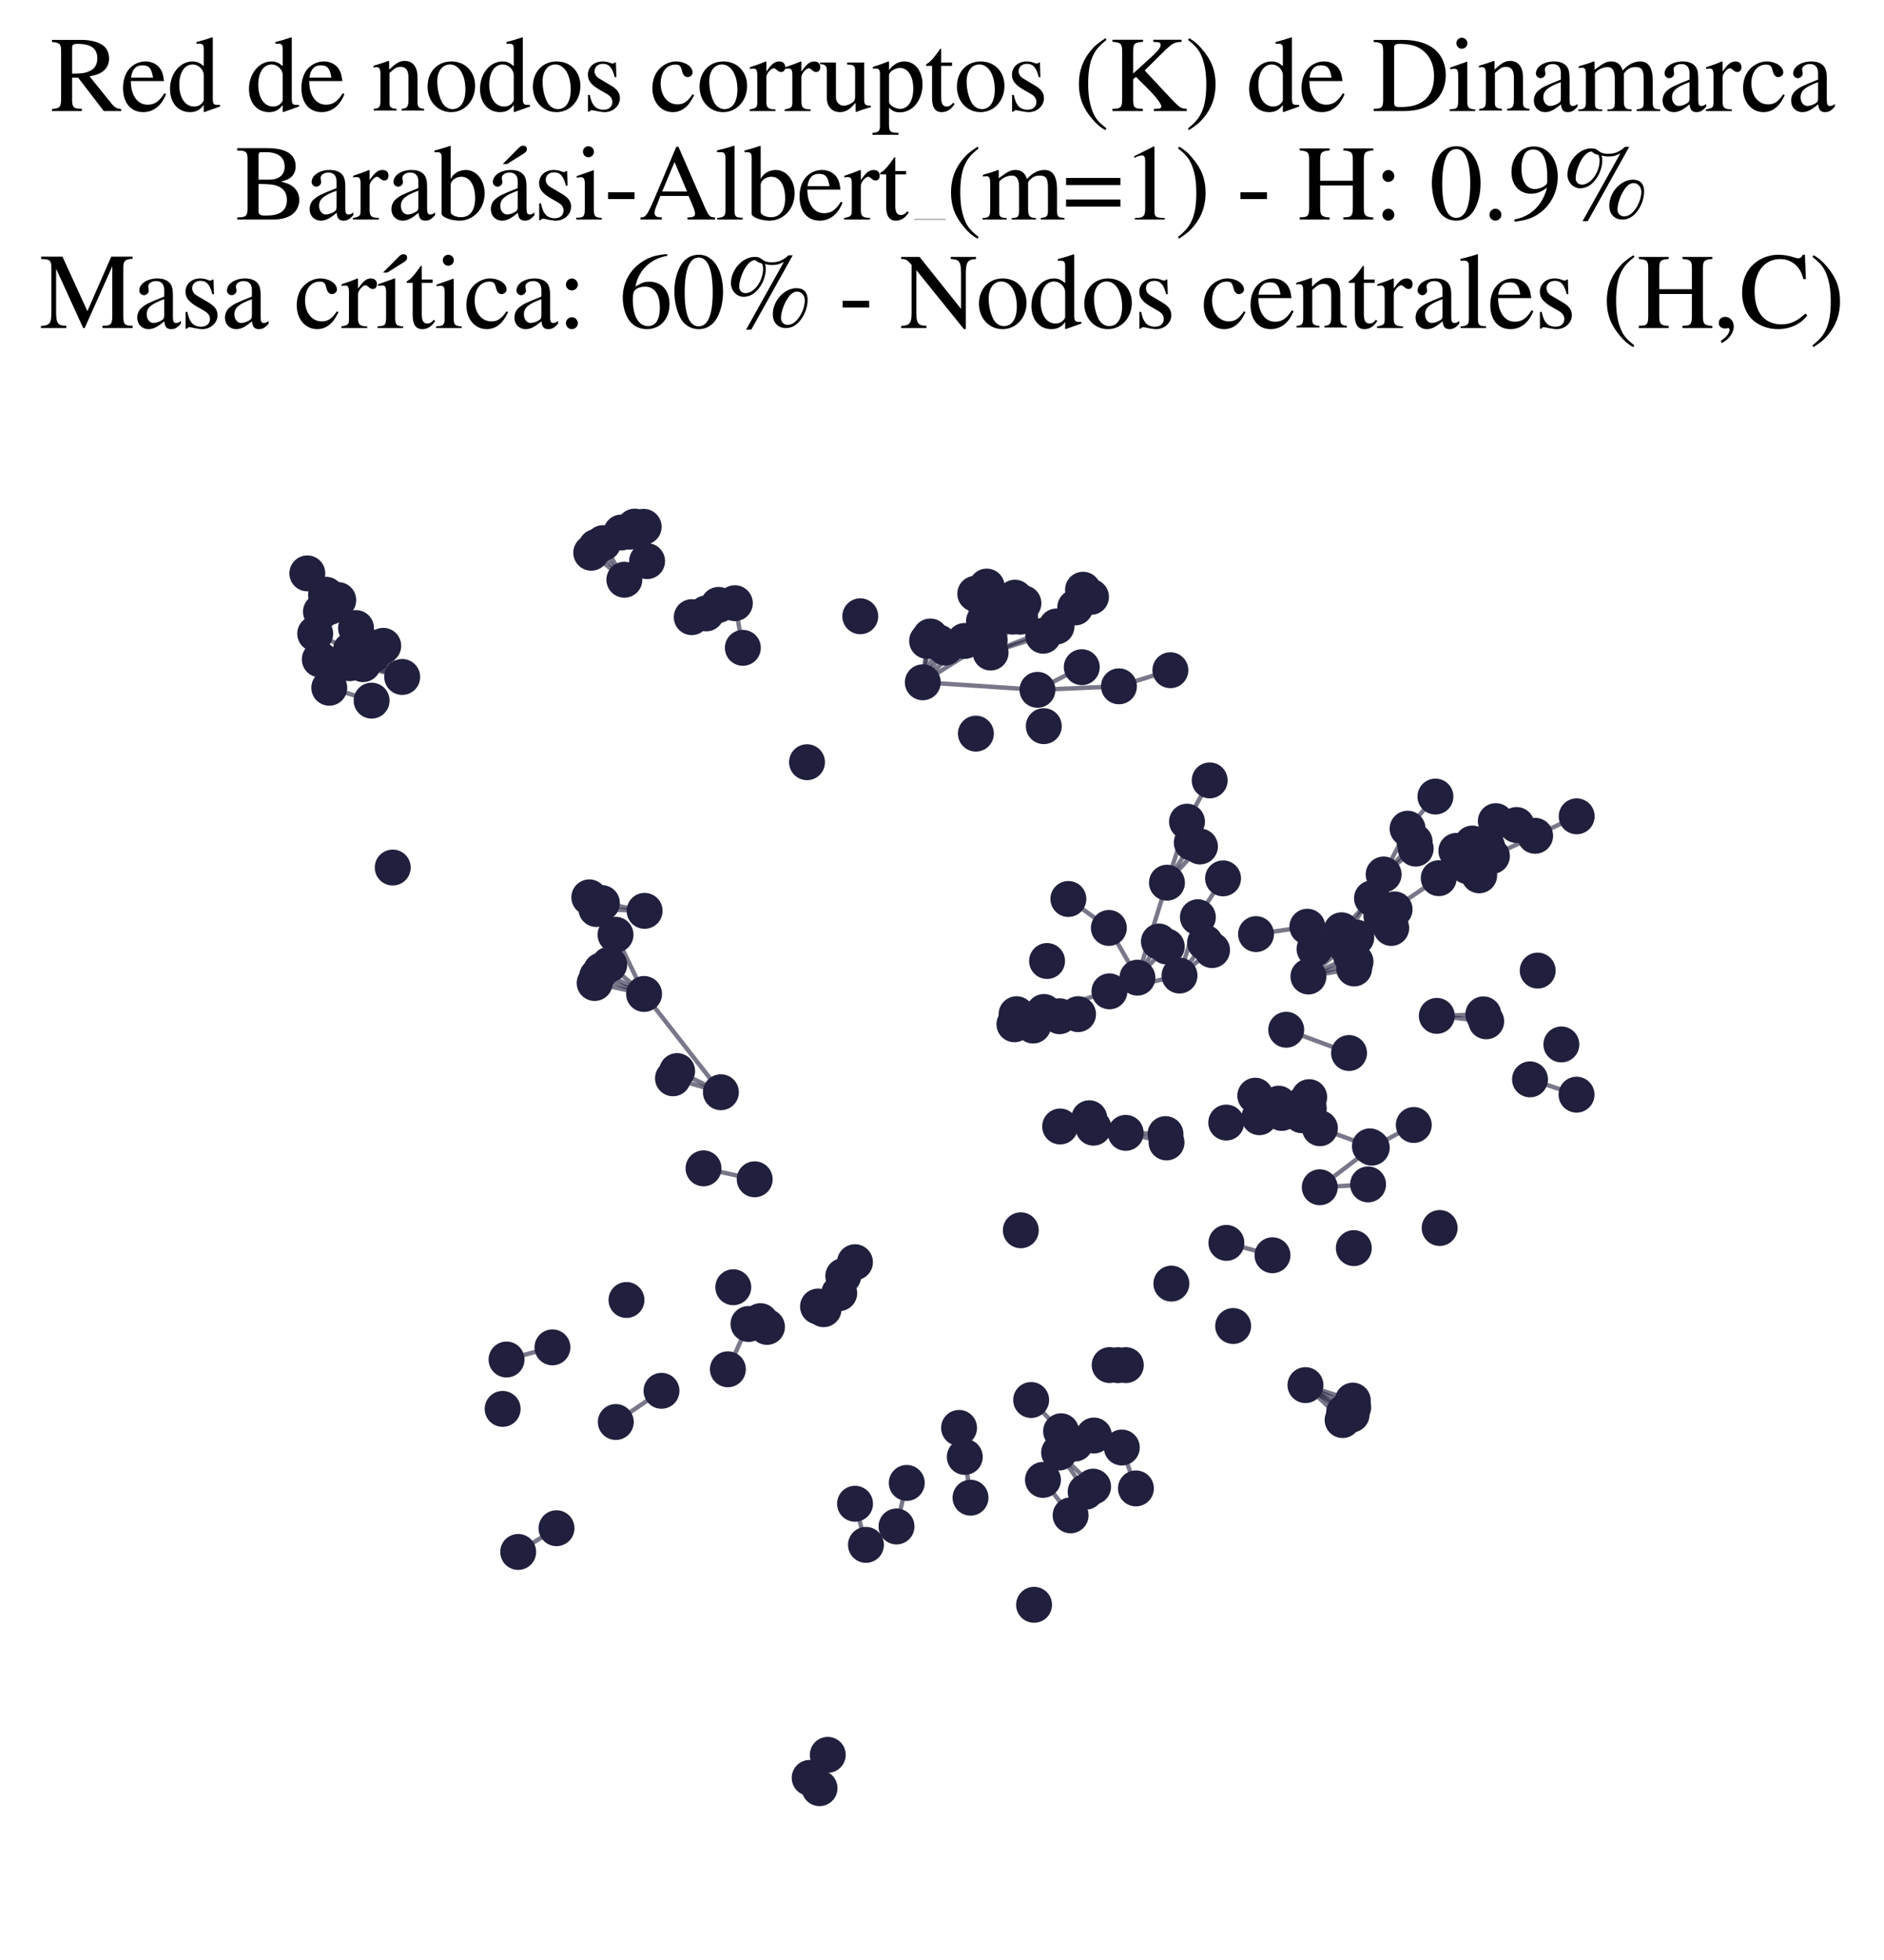 <?xml version="1.0" encoding="utf-8" standalone="no"?>
<!DOCTYPE svg PUBLIC "-//W3C//DTD SVG 1.1//EN"
  "http://www.w3.org/Graphics/SVG/1.1/DTD/svg11.dtd">
<svg xmlns:xlink="http://www.w3.org/1999/xlink" width="171.118pt" height="177.988pt" viewBox="0 0 171.118 177.988" xmlns="http://www.w3.org/2000/svg" version="1.1">
 <defs>
  <style type="text/css">*{stroke-linejoin: round; stroke-linecap: butt}</style>
 </defs>
 <g id="figure_1">
  <g id="patch_1">
   <path d="M 0 177.988 
L 171.118 177.988 
L 171.118 -0 
L 0 -0 
z
" style="fill: #ffffff"/>
  </g>
  <g id="axes_1">
   <g id="LineCollection_1">
    <path d="M 33.83 59.467 
L 36.531 61.466 
" clip-path="url(#p0da57a2313)" style="fill: none; stroke: #201f3d; stroke-opacity: 0.6; stroke-width: 0.4"/>
    <path d="M 134.987 92.734 
L 130.502 92.239 
" clip-path="url(#p0da57a2313)" style="fill: none; stroke: #201f3d; stroke-opacity: 0.6; stroke-width: 0.4"/>
    <path d="M 111.39 112.85 
L 115.577 113.974 
" clip-path="url(#p0da57a2313)" style="fill: none; stroke: #201f3d; stroke-opacity: 0.6; stroke-width: 0.4"/>
    <path d="M 87.628 132.284 
L 88.15 135.987 
" clip-path="url(#p0da57a2313)" style="fill: none; stroke: #201f3d; stroke-opacity: 0.6; stroke-width: 0.4"/>
    <path d="M 107.131 88.578 
L 100.768 90.011 
" clip-path="url(#p0da57a2313)" style="fill: none; stroke: #201f3d; stroke-opacity: 0.6; stroke-width: 0.4"/>
    <path d="M 107.131 88.578 
L 108.8 83.281 
" clip-path="url(#p0da57a2313)" style="fill: none; stroke: #201f3d; stroke-opacity: 0.6; stroke-width: 0.4"/>
    <path d="M 107.131 88.578 
L 109.452 85.593 
" clip-path="url(#p0da57a2313)" style="fill: none; stroke: #201f3d; stroke-opacity: 0.6; stroke-width: 0.4"/>
    <path d="M 107.131 88.578 
L 110.087 86.268 
" clip-path="url(#p0da57a2313)" style="fill: none; stroke: #201f3d; stroke-opacity: 0.6; stroke-width: 0.4"/>
    <path d="M 122.872 127.172 
L 118.571 125.765 
" clip-path="url(#p0da57a2313)" style="fill: none; stroke: #201f3d; stroke-opacity: 0.6; stroke-width: 0.4"/>
    <path d="M 67.471 58.822 
L 66.743 54.768 
" clip-path="url(#p0da57a2313)" style="fill: none; stroke: #201f3d; stroke-opacity: 0.6; stroke-width: 0.4"/>
    <path d="M 53.701 50.187 
L 56.709 52.638 
" clip-path="url(#p0da57a2313)" style="fill: none; stroke: #201f3d; stroke-opacity: 0.6; stroke-width: 0.4"/>
    <path d="M 76.591 115.861 
L 74.802 118.871 
" clip-path="url(#p0da57a2313)" style="fill: none; stroke: #201f3d; stroke-opacity: 0.6; stroke-width: 0.4"/>
    <path d="M 76.591 115.861 
L 74.299 118.629 
" clip-path="url(#p0da57a2313)" style="fill: none; stroke: #201f3d; stroke-opacity: 0.6; stroke-width: 0.4"/>
    <path d="M 56.432 48.35 
L 58.773 50.95 
" clip-path="url(#p0da57a2313)" style="fill: none; stroke: #201f3d; stroke-opacity: 0.6; stroke-width: 0.4"/>
    <path d="M 95.96 56.882 
L 89.975 59.251 
" clip-path="url(#p0da57a2313)" style="fill: none; stroke: #201f3d; stroke-opacity: 0.6; stroke-width: 0.4"/>
    <path d="M 95.96 56.882 
L 99.092 54.194 
" clip-path="url(#p0da57a2313)" style="fill: none; stroke: #201f3d; stroke-opacity: 0.6; stroke-width: 0.4"/>
    <path d="M 95.96 56.882 
L 98.368 53.546 
" clip-path="url(#p0da57a2313)" style="fill: none; stroke: #201f3d; stroke-opacity: 0.6; stroke-width: 0.4"/>
    <path d="M 94.729 134.37 
L 97.241 137.589 
" clip-path="url(#p0da57a2313)" style="fill: none; stroke: #201f3d; stroke-opacity: 0.6; stroke-width: 0.4"/>
    <path d="M 85.261 58.334 
L 83.815 61.95 
" clip-path="url(#p0da57a2313)" style="fill: none; stroke: #201f3d; stroke-opacity: 0.6; stroke-width: 0.4"/>
    <path d="M 103.307 88.769 
L 105.991 80.146 
" clip-path="url(#p0da57a2313)" style="fill: none; stroke: #201f3d; stroke-opacity: 0.6; stroke-width: 0.4"/>
    <path d="M 103.307 88.769 
L 105.261 85.488 
" clip-path="url(#p0da57a2313)" style="fill: none; stroke: #201f3d; stroke-opacity: 0.6; stroke-width: 0.4"/>
    <path d="M 103.307 88.769 
L 100.715 84.255 
" clip-path="url(#p0da57a2313)" style="fill: none; stroke: #201f3d; stroke-opacity: 0.6; stroke-width: 0.4"/>
    <path d="M 103.307 88.769 
L 105.973 85.942 
" clip-path="url(#p0da57a2313)" style="fill: none; stroke: #201f3d; stroke-opacity: 0.6; stroke-width: 0.4"/>
    <path d="M 105.991 80.146 
L 107.813 74.606 
" clip-path="url(#p0da57a2313)" style="fill: none; stroke: #201f3d; stroke-opacity: 0.6; stroke-width: 0.4"/>
    <path d="M 105.991 80.146 
L 108.244 76.514 
" clip-path="url(#p0da57a2313)" style="fill: none; stroke: #201f3d; stroke-opacity: 0.6; stroke-width: 0.4"/>
    <path d="M 105.991 80.146 
L 108.988 76.858 
" clip-path="url(#p0da57a2313)" style="fill: none; stroke: #201f3d; stroke-opacity: 0.6; stroke-width: 0.4"/>
    <path d="M 77.66 136.537 
L 78.653 140.271 
" clip-path="url(#p0da57a2313)" style="fill: none; stroke: #201f3d; stroke-opacity: 0.6; stroke-width: 0.4"/>
    <path d="M 84.5 57.791 
L 83.815 61.95 
" clip-path="url(#p0da57a2313)" style="fill: none; stroke: #201f3d; stroke-opacity: 0.6; stroke-width: 0.4"/>
    <path d="M 116.823 93.498 
L 122.529 95.612 
" clip-path="url(#p0da57a2313)" style="fill: none; stroke: #201f3d; stroke-opacity: 0.6; stroke-width: 0.4"/>
    <path d="M 65.476 99.172 
L 61.126 97.907 
" clip-path="url(#p0da57a2313)" style="fill: none; stroke: #201f3d; stroke-opacity: 0.6; stroke-width: 0.4"/>
    <path d="M 65.476 99.172 
L 61.501 97.251 
" clip-path="url(#p0da57a2313)" style="fill: none; stroke: #201f3d; stroke-opacity: 0.6; stroke-width: 0.4"/>
    <path d="M 65.476 99.172 
L 58.499 90.249 
" clip-path="url(#p0da57a2313)" style="fill: none; stroke: #201f3d; stroke-opacity: 0.6; stroke-width: 0.4"/>
    <path d="M 55.907 84.873 
L 58.499 90.249 
" clip-path="url(#p0da57a2313)" style="fill: none; stroke: #201f3d; stroke-opacity: 0.6; stroke-width: 0.4"/>
    <path d="M 55.907 84.873 
L 53.525 81.477 
" clip-path="url(#p0da57a2313)" style="fill: none; stroke: #201f3d; stroke-opacity: 0.6; stroke-width: 0.4"/>
    <path d="M 119.884 102.442 
L 114.015 99.486 
" clip-path="url(#p0da57a2313)" style="fill: none; stroke: #201f3d; stroke-opacity: 0.6; stroke-width: 0.4"/>
    <path d="M 119.884 102.442 
L 124.425 104.085 
" clip-path="url(#p0da57a2313)" style="fill: none; stroke: #201f3d; stroke-opacity: 0.6; stroke-width: 0.4"/>
    <path d="M 89.975 59.251 
L 90.541 55.173 
" clip-path="url(#p0da57a2313)" style="fill: none; stroke: #201f3d; stroke-opacity: 0.6; stroke-width: 0.4"/>
    <path d="M 89.975 59.251 
L 92.654 55.993 
" clip-path="url(#p0da57a2313)" style="fill: none; stroke: #201f3d; stroke-opacity: 0.6; stroke-width: 0.4"/>
    <path d="M 89.975 59.251 
L 89.373 56.391 
" clip-path="url(#p0da57a2313)" style="fill: none; stroke: #201f3d; stroke-opacity: 0.6; stroke-width: 0.4"/>
    <path d="M 89.975 59.251 
L 91.983 55.987 
" clip-path="url(#p0da57a2313)" style="fill: none; stroke: #201f3d; stroke-opacity: 0.6; stroke-width: 0.4"/>
    <path d="M 89.975 59.251 
L 91.802 55.317 
" clip-path="url(#p0da57a2313)" style="fill: none; stroke: #201f3d; stroke-opacity: 0.6; stroke-width: 0.4"/>
    <path d="M 89.975 59.251 
L 94.754 57.723 
" clip-path="url(#p0da57a2313)" style="fill: none; stroke: #201f3d; stroke-opacity: 0.6; stroke-width: 0.4"/>
    <path d="M 89.975 59.251 
L 91.165 55.118 
" clip-path="url(#p0da57a2313)" style="fill: none; stroke: #201f3d; stroke-opacity: 0.6; stroke-width: 0.4"/>
    <path d="M 54.603 88.12 
L 58.499 90.249 
" clip-path="url(#p0da57a2313)" style="fill: none; stroke: #201f3d; stroke-opacity: 0.6; stroke-width: 0.4"/>
    <path d="M 29.937 55.11 
L 32.337 57.027 
" clip-path="url(#p0da57a2313)" style="fill: none; stroke: #201f3d; stroke-opacity: 0.6; stroke-width: 0.4"/>
    <path d="M 101.889 131.431 
L 103.172 135.144 
" clip-path="url(#p0da57a2313)" style="fill: none; stroke: #201f3d; stroke-opacity: 0.6; stroke-width: 0.4"/>
    <path d="M 97.917 92.082 
L 96.24 92.271 
" clip-path="url(#p0da57a2313)" style="fill: none; stroke: #201f3d; stroke-opacity: 0.6; stroke-width: 0.4"/>
    <path d="M 127.848 75.241 
L 125.672 79.399 
" clip-path="url(#p0da57a2313)" style="fill: none; stroke: #201f3d; stroke-opacity: 0.6; stroke-width: 0.4"/>
    <path d="M 127.848 75.241 
L 130.377 72.326 
" clip-path="url(#p0da57a2313)" style="fill: none; stroke: #201f3d; stroke-opacity: 0.6; stroke-width: 0.4"/>
    <path d="M 33.752 63.616 
L 29.908 62.446 
" clip-path="url(#p0da57a2313)" style="fill: none; stroke: #201f3d; stroke-opacity: 0.6; stroke-width: 0.4"/>
    <path d="M 105.86 102.973 
L 102.244 102.861 
" clip-path="url(#p0da57a2313)" style="fill: none; stroke: #201f3d; stroke-opacity: 0.6; stroke-width: 0.4"/>
    <path d="M 115.89 100.728 
L 111.376 101.925 
" clip-path="url(#p0da57a2313)" style="fill: none; stroke: #201f3d; stroke-opacity: 0.6; stroke-width: 0.4"/>
    <path d="M 121.933 85.61 
L 130.677 79.737 
" clip-path="url(#p0da57a2313)" style="fill: none; stroke: #201f3d; stroke-opacity: 0.6; stroke-width: 0.4"/>
    <path d="M 121.933 85.61 
L 125.672 79.399 
" clip-path="url(#p0da57a2313)" style="fill: none; stroke: #201f3d; stroke-opacity: 0.6; stroke-width: 0.4"/>
    <path d="M 121.933 85.61 
L 125.468 83.165 
" clip-path="url(#p0da57a2313)" style="fill: none; stroke: #201f3d; stroke-opacity: 0.6; stroke-width: 0.4"/>
    <path d="M 121.933 85.61 
L 126.024 83.673 
" clip-path="url(#p0da57a2313)" style="fill: none; stroke: #201f3d; stroke-opacity: 0.6; stroke-width: 0.4"/>
    <path d="M 121.933 85.61 
L 126.362 84.257 
" clip-path="url(#p0da57a2313)" style="fill: none; stroke: #201f3d; stroke-opacity: 0.6; stroke-width: 0.4"/>
    <path d="M 118.839 88.664 
L 123.12 87.319 
" clip-path="url(#p0da57a2313)" style="fill: none; stroke: #201f3d; stroke-opacity: 0.6; stroke-width: 0.4"/>
    <path d="M 118.839 88.664 
L 122.994 87.935 
" clip-path="url(#p0da57a2313)" style="fill: none; stroke: #201f3d; stroke-opacity: 0.6; stroke-width: 0.4"/>
    <path d="M 118.839 88.664 
L 121.85 84.467 
" clip-path="url(#p0da57a2313)" style="fill: none; stroke: #201f3d; stroke-opacity: 0.6; stroke-width: 0.4"/>
    <path d="M 118.839 88.664 
L 123.189 85.126 
" clip-path="url(#p0da57a2313)" style="fill: none; stroke: #201f3d; stroke-opacity: 0.6; stroke-width: 0.4"/>
    <path d="M 118.839 88.664 
L 122.708 86.802 
" clip-path="url(#p0da57a2313)" style="fill: none; stroke: #201f3d; stroke-opacity: 0.6; stroke-width: 0.4"/>
    <path d="M 89.625 53.259 
L 89.373 56.391 
" clip-path="url(#p0da57a2313)" style="fill: none; stroke: #201f3d; stroke-opacity: 0.6; stroke-width: 0.4"/>
    <path d="M 111.376 101.925 
L 116.409 101.052 
" clip-path="url(#p0da57a2313)" style="fill: none; stroke: #201f3d; stroke-opacity: 0.6; stroke-width: 0.4"/>
    <path d="M 111.376 101.925 
L 116.137 100.21 
" clip-path="url(#p0da57a2313)" style="fill: none; stroke: #201f3d; stroke-opacity: 0.6; stroke-width: 0.4"/>
    <path d="M 83.815 61.95 
L 89.891 58.117 
" clip-path="url(#p0da57a2313)" style="fill: none; stroke: #201f3d; stroke-opacity: 0.6; stroke-width: 0.4"/>
    <path d="M 83.815 61.95 
L 87.611 58.198 
" clip-path="url(#p0da57a2313)" style="fill: none; stroke: #201f3d; stroke-opacity: 0.6; stroke-width: 0.4"/>
    <path d="M 83.815 61.95 
L 94.231 62.635 
" clip-path="url(#p0da57a2313)" style="fill: none; stroke: #201f3d; stroke-opacity: 0.6; stroke-width: 0.4"/>
    <path d="M 83.815 61.95 
L 85.853 58.8 
" clip-path="url(#p0da57a2313)" style="fill: none; stroke: #201f3d; stroke-opacity: 0.6; stroke-width: 0.4"/>
    <path d="M 83.815 61.95 
L 84.206 58.194 
" clip-path="url(#p0da57a2313)" style="fill: none; stroke: #201f3d; stroke-opacity: 0.6; stroke-width: 0.4"/>
    <path d="M 100.768 90.011 
L 94.82 91.885 
" clip-path="url(#p0da57a2313)" style="fill: none; stroke: #201f3d; stroke-opacity: 0.6; stroke-width: 0.4"/>
    <path d="M 77.654 114.605 
L 76.224 117.416 
" clip-path="url(#p0da57a2313)" style="fill: none; stroke: #201f3d; stroke-opacity: 0.6; stroke-width: 0.4"/>
    <path d="M 92.332 92.087 
L 94.82 91.885 
" clip-path="url(#p0da57a2313)" style="fill: none; stroke: #201f3d; stroke-opacity: 0.6; stroke-width: 0.4"/>
    <path d="M 54.143 49.667 
L 56.709 52.638 
" clip-path="url(#p0da57a2313)" style="fill: none; stroke: #201f3d; stroke-opacity: 0.6; stroke-width: 0.4"/>
    <path d="M 137.745 74.908 
L 135.061 76.836 
" clip-path="url(#p0da57a2313)" style="fill: none; stroke: #201f3d; stroke-opacity: 0.6; stroke-width: 0.4"/>
    <path d="M 89.333 54.573 
L 87.611 58.198 
" clip-path="url(#p0da57a2313)" style="fill: none; stroke: #201f3d; stroke-opacity: 0.6; stroke-width: 0.4"/>
    <path d="M 130.677 79.737 
L 133.931 78.94 
" clip-path="url(#p0da57a2313)" style="fill: none; stroke: #201f3d; stroke-opacity: 0.6; stroke-width: 0.4"/>
    <path d="M 130.677 79.737 
L 133.289 78.648 
" clip-path="url(#p0da57a2313)" style="fill: none; stroke: #201f3d; stroke-opacity: 0.6; stroke-width: 0.4"/>
    <path d="M 130.677 79.737 
L 134.351 79.477 
" clip-path="url(#p0da57a2313)" style="fill: none; stroke: #201f3d; stroke-opacity: 0.6; stroke-width: 0.4"/>
    <path d="M 130.677 79.737 
L 135.507 77.729 
" clip-path="url(#p0da57a2313)" style="fill: none; stroke: #201f3d; stroke-opacity: 0.6; stroke-width: 0.4"/>
    <path d="M 130.677 79.737 
L 135.061 76.836 
" clip-path="url(#p0da57a2313)" style="fill: none; stroke: #201f3d; stroke-opacity: 0.6; stroke-width: 0.4"/>
    <path d="M 130.677 79.737 
L 133.223 77.987 
" clip-path="url(#p0da57a2313)" style="fill: none; stroke: #201f3d; stroke-opacity: 0.6; stroke-width: 0.4"/>
    <path d="M 130.677 79.737 
L 133.729 76.59 
" clip-path="url(#p0da57a2313)" style="fill: none; stroke: #201f3d; stroke-opacity: 0.6; stroke-width: 0.4"/>
    <path d="M 130.677 79.737 
L 132.863 77.229 
" clip-path="url(#p0da57a2313)" style="fill: none; stroke: #201f3d; stroke-opacity: 0.6; stroke-width: 0.4"/>
    <path d="M 130.677 79.737 
L 132.277 77.258 
" clip-path="url(#p0da57a2313)" style="fill: none; stroke: #201f3d; stroke-opacity: 0.6; stroke-width: 0.4"/>
    <path d="M 125.672 79.399 
L 128.486 76.425 
" clip-path="url(#p0da57a2313)" style="fill: none; stroke: #201f3d; stroke-opacity: 0.6; stroke-width: 0.4"/>
    <path d="M 125.672 79.399 
L 128.582 77.053 
" clip-path="url(#p0da57a2313)" style="fill: none; stroke: #201f3d; stroke-opacity: 0.6; stroke-width: 0.4"/>
    <path d="M 94.754 57.723 
L 97.659 55.155 
" clip-path="url(#p0da57a2313)" style="fill: none; stroke: #201f3d; stroke-opacity: 0.6; stroke-width: 0.4"/>
    <path d="M 118.224 101.258 
L 114.015 99.486 
" clip-path="url(#p0da57a2313)" style="fill: none; stroke: #201f3d; stroke-opacity: 0.6; stroke-width: 0.4"/>
    <path d="M 107.813 74.606 
L 109.872 70.858 
" clip-path="url(#p0da57a2313)" style="fill: none; stroke: #201f3d; stroke-opacity: 0.6; stroke-width: 0.4"/>
    <path d="M 108.8 83.281 
L 111.087 79.753 
" clip-path="url(#p0da57a2313)" style="fill: none; stroke: #201f3d; stroke-opacity: 0.6; stroke-width: 0.4"/>
    <path d="M 122.763 128.437 
L 118.571 125.765 
" clip-path="url(#p0da57a2313)" style="fill: none; stroke: #201f3d; stroke-opacity: 0.6; stroke-width: 0.4"/>
    <path d="M 31.765 60.218 
L 36.531 61.466 
" clip-path="url(#p0da57a2313)" style="fill: none; stroke: #201f3d; stroke-opacity: 0.6; stroke-width: 0.4"/>
    <path d="M 31.765 60.218 
L 29.047 59.869 
" clip-path="url(#p0da57a2313)" style="fill: none; stroke: #201f3d; stroke-opacity: 0.6; stroke-width: 0.4"/>
    <path d="M 96.375 129.954 
L 93.656 127.117 
" clip-path="url(#p0da57a2313)" style="fill: none; stroke: #201f3d; stroke-opacity: 0.6; stroke-width: 0.4"/>
    <path d="M 124.592 104.205 
L 119.871 107.8 
" clip-path="url(#p0da57a2313)" style="fill: none; stroke: #201f3d; stroke-opacity: 0.6; stroke-width: 0.4"/>
    <path d="M 124.592 104.205 
L 128.409 102.144 
" clip-path="url(#p0da57a2313)" style="fill: none; stroke: #201f3d; stroke-opacity: 0.6; stroke-width: 0.4"/>
    <path d="M 122.911 127.774 
L 118.571 125.765 
" clip-path="url(#p0da57a2313)" style="fill: none; stroke: #201f3d; stroke-opacity: 0.6; stroke-width: 0.4"/>
    <path d="M 82.358 134.645 
L 81.427 138.599 
" clip-path="url(#p0da57a2313)" style="fill: none; stroke: #201f3d; stroke-opacity: 0.6; stroke-width: 0.4"/>
    <path d="M 54.773 49.315 
L 56.709 52.638 
" clip-path="url(#p0da57a2313)" style="fill: none; stroke: #201f3d; stroke-opacity: 0.6; stroke-width: 0.4"/>
    <path d="M 114.015 99.486 
L 118.382 100.26 
" clip-path="url(#p0da57a2313)" style="fill: none; stroke: #201f3d; stroke-opacity: 0.6; stroke-width: 0.4"/>
    <path d="M 114.015 99.486 
L 118.91 99.618 
" clip-path="url(#p0da57a2313)" style="fill: none; stroke: #201f3d; stroke-opacity: 0.6; stroke-width: 0.4"/>
    <path d="M 114.015 99.486 
L 118.874 100.652 
" clip-path="url(#p0da57a2313)" style="fill: none; stroke: #201f3d; stroke-opacity: 0.6; stroke-width: 0.4"/>
    <path d="M 89.373 56.391 
L 88.581 53.912 
" clip-path="url(#p0da57a2313)" style="fill: none; stroke: #201f3d; stroke-opacity: 0.6; stroke-width: 0.4"/>
    <path d="M 100.715 84.255 
L 97.038 81.625 
" clip-path="url(#p0da57a2313)" style="fill: none; stroke: #201f3d; stroke-opacity: 0.6; stroke-width: 0.4"/>
    <path d="M 58.462 47.835 
L 58.773 50.95 
" clip-path="url(#p0da57a2313)" style="fill: none; stroke: #201f3d; stroke-opacity: 0.6; stroke-width: 0.4"/>
    <path d="M 36.531 61.466 
L 34.055 58.814 
" clip-path="url(#p0da57a2313)" style="fill: none; stroke: #201f3d; stroke-opacity: 0.6; stroke-width: 0.4"/>
    <path d="M 36.531 61.466 
L 31.873 59.019 
" clip-path="url(#p0da57a2313)" style="fill: none; stroke: #201f3d; stroke-opacity: 0.6; stroke-width: 0.4"/>
    <path d="M 36.531 61.466 
L 32.337 57.027 
" clip-path="url(#p0da57a2313)" style="fill: none; stroke: #201f3d; stroke-opacity: 0.6; stroke-width: 0.4"/>
    <path d="M 36.531 61.466 
L 33.114 59.495 
" clip-path="url(#p0da57a2313)" style="fill: none; stroke: #201f3d; stroke-opacity: 0.6; stroke-width: 0.4"/>
    <path d="M 36.531 61.466 
L 34.808 58.639 
" clip-path="url(#p0da57a2313)" style="fill: none; stroke: #201f3d; stroke-opacity: 0.6; stroke-width: 0.4"/>
    <path d="M 36.531 61.466 
L 32.973 60.303 
" clip-path="url(#p0da57a2313)" style="fill: none; stroke: #201f3d; stroke-opacity: 0.6; stroke-width: 0.4"/>
    <path d="M 89.891 58.117 
L 92.183 54.268 
" clip-path="url(#p0da57a2313)" style="fill: none; stroke: #201f3d; stroke-opacity: 0.6; stroke-width: 0.4"/>
    <path d="M 89.891 58.117 
L 92.955 54.774 
" clip-path="url(#p0da57a2313)" style="fill: none; stroke: #201f3d; stroke-opacity: 0.6; stroke-width: 0.4"/>
    <path d="M 101.63 62.316 
L 94.231 62.635 
" clip-path="url(#p0da57a2313)" style="fill: none; stroke: #201f3d; stroke-opacity: 0.6; stroke-width: 0.4"/>
    <path d="M 101.63 62.316 
L 106.302 60.854 
" clip-path="url(#p0da57a2313)" style="fill: none; stroke: #201f3d; stroke-opacity: 0.6; stroke-width: 0.4"/>
    <path d="M 98.606 135.447 
L 96.195 131.887 
" clip-path="url(#p0da57a2313)" style="fill: none; stroke: #201f3d; stroke-opacity: 0.6; stroke-width: 0.4"/>
    <path d="M 139.431 75.89 
L 135.507 77.729 
" clip-path="url(#p0da57a2313)" style="fill: none; stroke: #201f3d; stroke-opacity: 0.6; stroke-width: 0.4"/>
    <path d="M 139.431 75.89 
L 143.204 74.12 
" clip-path="url(#p0da57a2313)" style="fill: none; stroke: #201f3d; stroke-opacity: 0.6; stroke-width: 0.4"/>
    <path d="M 96.29 102.282 
L 102.244 102.861 
" clip-path="url(#p0da57a2313)" style="fill: none; stroke: #201f3d; stroke-opacity: 0.6; stroke-width: 0.4"/>
    <path d="M 96.29 102.282 
L 99.318 102.393 
" clip-path="url(#p0da57a2313)" style="fill: none; stroke: #201f3d; stroke-opacity: 0.6; stroke-width: 0.4"/>
    <path d="M 96.29 102.282 
L 98.936 101.534 
" clip-path="url(#p0da57a2313)" style="fill: none; stroke: #201f3d; stroke-opacity: 0.6; stroke-width: 0.4"/>
    <path d="M 102.244 102.861 
L 105.953 103.732 
" clip-path="url(#p0da57a2313)" style="fill: none; stroke: #201f3d; stroke-opacity: 0.6; stroke-width: 0.4"/>
    <path d="M 130.502 92.239 
L 134.728 92.1 
" clip-path="url(#p0da57a2313)" style="fill: none; stroke: #201f3d; stroke-opacity: 0.6; stroke-width: 0.4"/>
    <path d="M 143.192 99.393 
L 138.967 98.004 
" clip-path="url(#p0da57a2313)" style="fill: none; stroke: #201f3d; stroke-opacity: 0.6; stroke-width: 0.4"/>
    <path d="M 54.23 88.657 
L 58.499 90.249 
" clip-path="url(#p0da57a2313)" style="fill: none; stroke: #201f3d; stroke-opacity: 0.6; stroke-width: 0.4"/>
    <path d="M 121.945 128.938 
L 118.571 125.765 
" clip-path="url(#p0da57a2313)" style="fill: none; stroke: #201f3d; stroke-opacity: 0.6; stroke-width: 0.4"/>
    <path d="M 67.981 120.215 
L 66.112 124.328 
" clip-path="url(#p0da57a2313)" style="fill: none; stroke: #201f3d; stroke-opacity: 0.6; stroke-width: 0.4"/>
    <path d="M 133.729 76.59 
L 135.861 74.556 
" clip-path="url(#p0da57a2313)" style="fill: none; stroke: #201f3d; stroke-opacity: 0.6; stroke-width: 0.4"/>
    <path d="M 31.873 59.019 
L 28.63 57.536 
" clip-path="url(#p0da57a2313)" style="fill: none; stroke: #201f3d; stroke-opacity: 0.6; stroke-width: 0.4"/>
    <path d="M 73.54 161.427 
L 75.184 159.335 
" clip-path="url(#p0da57a2313)" style="fill: none; stroke: #201f3d; stroke-opacity: 0.6; stroke-width: 0.4"/>
    <path d="M 94.82 91.885 
L 92.138 93.001 
" clip-path="url(#p0da57a2313)" style="fill: none; stroke: #201f3d; stroke-opacity: 0.6; stroke-width: 0.4"/>
    <path d="M 94.82 91.885 
L 96.24 92.271 
" clip-path="url(#p0da57a2313)" style="fill: none; stroke: #201f3d; stroke-opacity: 0.6; stroke-width: 0.4"/>
    <path d="M 94.82 91.885 
L 93.838 93.116 
" clip-path="url(#p0da57a2313)" style="fill: none; stroke: #201f3d; stroke-opacity: 0.6; stroke-width: 0.4"/>
    <path d="M 54.011 89.256 
L 58.499 90.249 
" clip-path="url(#p0da57a2313)" style="fill: none; stroke: #201f3d; stroke-opacity: 0.6; stroke-width: 0.4"/>
    <path d="M 63.898 106.083 
L 68.546 107.078 
" clip-path="url(#p0da57a2313)" style="fill: none; stroke: #201f3d; stroke-opacity: 0.6; stroke-width: 0.4"/>
    <path d="M 58.548 82.703 
L 54.669 81.995 
" clip-path="url(#p0da57a2313)" style="fill: none; stroke: #201f3d; stroke-opacity: 0.6; stroke-width: 0.4"/>
    <path d="M 58.548 82.703 
L 54.169 82.539 
" clip-path="url(#p0da57a2313)" style="fill: none; stroke: #201f3d; stroke-opacity: 0.6; stroke-width: 0.4"/>
    <path d="M 118.745 84.144 
L 114.081 84.813 
" clip-path="url(#p0da57a2313)" style="fill: none; stroke: #201f3d; stroke-opacity: 0.6; stroke-width: 0.4"/>
    <path d="M 119.871 107.8 
L 124.259 107.541 
" clip-path="url(#p0da57a2313)" style="fill: none; stroke: #201f3d; stroke-opacity: 0.6; stroke-width: 0.4"/>
    <path d="M 32.337 57.027 
L 29.613 54.002 
" clip-path="url(#p0da57a2313)" style="fill: none; stroke: #201f3d; stroke-opacity: 0.6; stroke-width: 0.4"/>
    <path d="M 32.337 57.027 
L 29.153 55.541 
" clip-path="url(#p0da57a2313)" style="fill: none; stroke: #201f3d; stroke-opacity: 0.6; stroke-width: 0.4"/>
    <path d="M 32.337 57.027 
L 30.723 54.487 
" clip-path="url(#p0da57a2313)" style="fill: none; stroke: #201f3d; stroke-opacity: 0.6; stroke-width: 0.4"/>
    <path d="M 118.571 125.765 
L 122.081 128.244 
" clip-path="url(#p0da57a2313)" style="fill: none; stroke: #201f3d; stroke-opacity: 0.6; stroke-width: 0.4"/>
    <path d="M 29.613 54.002 
L 27.914 52.063 
" clip-path="url(#p0da57a2313)" style="fill: none; stroke: #201f3d; stroke-opacity: 0.6; stroke-width: 0.4"/>
    <path d="M 98.253 60.579 
L 94.231 62.635 
" clip-path="url(#p0da57a2313)" style="fill: none; stroke: #201f3d; stroke-opacity: 0.6; stroke-width: 0.4"/>
    <path d="M 57.178 48.276 
L 58.773 50.95 
" clip-path="url(#p0da57a2313)" style="fill: none; stroke: #201f3d; stroke-opacity: 0.6; stroke-width: 0.4"/>
    <path d="M 75.184 159.335 
L 74.437 162.361 
" clip-path="url(#p0da57a2313)" style="fill: none; stroke: #201f3d; stroke-opacity: 0.6; stroke-width: 0.4"/>
    <path d="M 121.85 84.467 
L 124.614 81.562 
" clip-path="url(#p0da57a2313)" style="fill: none; stroke: #201f3d; stroke-opacity: 0.6; stroke-width: 0.4"/>
    <path d="M 99.284 134.984 
L 96.195 131.887 
" clip-path="url(#p0da57a2313)" style="fill: none; stroke: #201f3d; stroke-opacity: 0.6; stroke-width: 0.4"/>
    <path d="M 123.189 85.126 
L 126.667 82.569 
" clip-path="url(#p0da57a2313)" style="fill: none; stroke: #201f3d; stroke-opacity: 0.6; stroke-width: 0.4"/>
    <path d="M 50.177 122.337 
L 46.007 123.441 
" clip-path="url(#p0da57a2313)" style="fill: none; stroke: #201f3d; stroke-opacity: 0.6; stroke-width: 0.4"/>
    <path d="M 50.545 138.757 
L 47.066 140.913 
" clip-path="url(#p0da57a2313)" style="fill: none; stroke: #201f3d; stroke-opacity: 0.6; stroke-width: 0.4"/>
    <path d="M 57.65 47.815 
L 58.773 50.95 
" clip-path="url(#p0da57a2313)" style="fill: none; stroke: #201f3d; stroke-opacity: 0.6; stroke-width: 0.4"/>
    <path d="M 55.335 87.583 
L 58.499 90.249 
" clip-path="url(#p0da57a2313)" style="fill: none; stroke: #201f3d; stroke-opacity: 0.6; stroke-width: 0.4"/>
    <path d="M 60.083 126.281 
L 55.931 129.115 
" clip-path="url(#p0da57a2313)" style="fill: none; stroke: #201f3d; stroke-opacity: 0.6; stroke-width: 0.4"/>
   </g>
   <g id="PathCollection_1">
    <defs>
     <path id="m7eca549f91" d="M 0 1.581 
C 0.419 1.581 0.822 1.415 1.118 1.118 
C 1.415 0.822 1.581 0.419 1.581 0 
C 1.581 -0.419 1.415 -0.822 1.118 -1.118 
C 0.822 -1.415 0.419 -1.581 0 -1.581 
C -0.419 -1.581 -0.822 -1.415 -1.118 -1.118 
C -1.415 -0.822 -1.581 -0.419 -1.581 0 
C -1.581 0.419 -1.415 0.822 -1.118 1.118 
C -0.822 1.415 -0.419 1.581 0 1.581 
z
" style="stroke: #201f3d; stroke-width: 0.1"/>
    </defs>
    <g clip-path="url(#p0da57a2313)">
     <use xlink:href="#m7eca549f91" x="96.375" y="129.954" style="fill: #201f3d; stroke: #201f3d; stroke-width: 0.1"/>
     <use xlink:href="#m7eca549f91" x="98.936" y="101.534" style="fill: #201f3d; stroke: #201f3d; stroke-width: 0.1"/>
     <use xlink:href="#m7eca549f91" x="77.66" y="136.537" style="fill: #201f3d; stroke: #201f3d; stroke-width: 0.1"/>
     <use xlink:href="#m7eca549f91" x="122.763" y="128.437" style="fill: #201f3d; stroke: #201f3d; stroke-width: 0.1"/>
     <use xlink:href="#m7eca549f91" x="139.665" y="88.127" style="fill: #201f3d; stroke: #201f3d; stroke-width: 0.1"/>
     <use xlink:href="#m7eca549f91" x="102.244" y="102.861" style="fill: #201f3d; stroke: #201f3d; stroke-width: 0.1"/>
     <use xlink:href="#m7eca549f91" x="55.931" y="129.115" style="fill: #201f3d; stroke: #201f3d; stroke-width: 0.1"/>
     <use xlink:href="#m7eca549f91" x="133.223" y="77.987" style="fill: #201f3d; stroke: #201f3d; stroke-width: 0.1"/>
     <use xlink:href="#m7eca549f91" x="122.081" y="128.244" style="fill: #201f3d; stroke: #201f3d; stroke-width: 0.1"/>
     <use xlink:href="#m7eca549f91" x="90.541" y="55.173" style="fill: #201f3d; stroke: #201f3d; stroke-width: 0.1"/>
     <use xlink:href="#m7eca549f91" x="73.299" y="69.207" style="fill: #201f3d; stroke: #201f3d; stroke-width: 0.1"/>
     <use xlink:href="#m7eca549f91" x="87.611" y="58.198" style="fill: #201f3d; stroke: #201f3d; stroke-width: 0.1"/>
     <use xlink:href="#m7eca549f91" x="98.368" y="53.546" style="fill: #201f3d; stroke: #201f3d; stroke-width: 0.1"/>
     <use xlink:href="#m7eca549f91" x="137.745" y="74.908" style="fill: #201f3d; stroke: #201f3d; stroke-width: 0.1"/>
     <use xlink:href="#m7eca549f91" x="85.853" y="58.8" style="fill: #201f3d; stroke: #201f3d; stroke-width: 0.1"/>
     <use xlink:href="#m7eca549f91" x="122.872" y="127.172" style="fill: #201f3d; stroke: #201f3d; stroke-width: 0.1"/>
     <use xlink:href="#m7eca549f91" x="58.773" y="50.95" style="fill: #201f3d; stroke: #201f3d; stroke-width: 0.1"/>
     <use xlink:href="#m7eca549f91" x="58.499" y="90.249" style="fill: #201f3d; stroke: #201f3d; stroke-width: 0.1"/>
     <use xlink:href="#m7eca549f91" x="130.377" y="72.326" style="fill: #201f3d; stroke: #201f3d; stroke-width: 0.1"/>
     <use xlink:href="#m7eca549f91" x="97.038" y="81.625" style="fill: #201f3d; stroke: #201f3d; stroke-width: 0.1"/>
     <use xlink:href="#m7eca549f91" x="133.729" y="76.59" style="fill: #201f3d; stroke: #201f3d; stroke-width: 0.1"/>
     <use xlink:href="#m7eca549f91" x="92.955" y="54.774" style="fill: #201f3d; stroke: #201f3d; stroke-width: 0.1"/>
     <use xlink:href="#m7eca549f91" x="116.409" y="101.052" style="fill: #201f3d; stroke: #201f3d; stroke-width: 0.1"/>
     <use xlink:href="#m7eca549f91" x="88.637" y="66.611" style="fill: #201f3d; stroke: #201f3d; stroke-width: 0.1"/>
     <use xlink:href="#m7eca549f91" x="130.677" y="79.737" style="fill: #201f3d; stroke: #201f3d; stroke-width: 0.1"/>
     <use xlink:href="#m7eca549f91" x="109.872" y="70.858" style="fill: #201f3d; stroke: #201f3d; stroke-width: 0.1"/>
     <use xlink:href="#m7eca549f91" x="82.358" y="134.645" style="fill: #201f3d; stroke: #201f3d; stroke-width: 0.1"/>
     <use xlink:href="#m7eca549f91" x="87.108" y="129.65" style="fill: #201f3d; stroke: #201f3d; stroke-width: 0.1"/>
     <use xlink:href="#m7eca549f91" x="122.911" y="127.774" style="fill: #201f3d; stroke: #201f3d; stroke-width: 0.1"/>
     <use xlink:href="#m7eca549f91" x="118.91" y="99.618" style="fill: #201f3d; stroke: #201f3d; stroke-width: 0.1"/>
     <use xlink:href="#m7eca549f91" x="69.664" y="120.479" style="fill: #201f3d; stroke: #201f3d; stroke-width: 0.1"/>
     <use xlink:href="#m7eca549f91" x="101.889" y="131.431" style="fill: #201f3d; stroke: #201f3d; stroke-width: 0.1"/>
     <use xlink:href="#m7eca549f91" x="76.591" y="115.861" style="fill: #201f3d; stroke: #201f3d; stroke-width: 0.1"/>
     <use xlink:href="#m7eca549f91" x="118.224" y="101.258" style="fill: #201f3d; stroke: #201f3d; stroke-width: 0.1"/>
     <use xlink:href="#m7eca549f91" x="74.802" y="118.871" style="fill: #201f3d; stroke: #201f3d; stroke-width: 0.1"/>
     <use xlink:href="#m7eca549f91" x="105.991" y="80.146" style="fill: #201f3d; stroke: #201f3d; stroke-width: 0.1"/>
     <use xlink:href="#m7eca549f91" x="46.007" y="123.441" style="fill: #201f3d; stroke: #201f3d; stroke-width: 0.1"/>
     <use xlink:href="#m7eca549f91" x="54.011" y="89.256" style="fill: #201f3d; stroke: #201f3d; stroke-width: 0.1"/>
     <use xlink:href="#m7eca549f91" x="88.581" y="53.912" style="fill: #201f3d; stroke: #201f3d; stroke-width: 0.1"/>
     <use xlink:href="#m7eca549f91" x="66.601" y="116.878" style="fill: #201f3d; stroke: #201f3d; stroke-width: 0.1"/>
     <use xlink:href="#m7eca549f91" x="78.137" y="55.956" style="fill: #201f3d; stroke: #201f3d; stroke-width: 0.1"/>
     <use xlink:href="#m7eca549f91" x="121.945" y="128.938" style="fill: #201f3d; stroke: #201f3d; stroke-width: 0.1"/>
     <use xlink:href="#m7eca549f91" x="87.628" y="132.284" style="fill: #201f3d; stroke: #201f3d; stroke-width: 0.1"/>
     <use xlink:href="#m7eca549f91" x="133.289" y="78.648" style="fill: #201f3d; stroke: #201f3d; stroke-width: 0.1"/>
     <use xlink:href="#m7eca549f91" x="94.729" y="134.37" style="fill: #201f3d; stroke: #201f3d; stroke-width: 0.1"/>
     <use xlink:href="#m7eca549f91" x="99.284" y="134.984" style="fill: #201f3d; stroke: #201f3d; stroke-width: 0.1"/>
     <use xlink:href="#m7eca549f91" x="130.502" y="92.239" style="fill: #201f3d; stroke: #201f3d; stroke-width: 0.1"/>
     <use xlink:href="#m7eca549f91" x="89.625" y="53.259" style="fill: #201f3d; stroke: #201f3d; stroke-width: 0.1"/>
     <use xlink:href="#m7eca549f91" x="74.437" y="162.361" style="fill: #201f3d; stroke: #201f3d; stroke-width: 0.1"/>
     <use xlink:href="#m7eca549f91" x="31.765" y="60.218" style="fill: #201f3d; stroke: #201f3d; stroke-width: 0.1"/>
     <use xlink:href="#m7eca549f91" x="107.131" y="88.578" style="fill: #201f3d; stroke: #201f3d; stroke-width: 0.1"/>
     <use xlink:href="#m7eca549f91" x="106.393" y="116.549" style="fill: #201f3d; stroke: #201f3d; stroke-width: 0.1"/>
     <use xlink:href="#m7eca549f91" x="33.114" y="59.495" style="fill: #201f3d; stroke: #201f3d; stroke-width: 0.1"/>
     <use xlink:href="#m7eca549f91" x="133.931" y="78.94" style="fill: #201f3d; stroke: #201f3d; stroke-width: 0.1"/>
     <use xlink:href="#m7eca549f91" x="105.973" y="85.942" style="fill: #201f3d; stroke: #201f3d; stroke-width: 0.1"/>
     <use xlink:href="#m7eca549f91" x="121.85" y="84.467" style="fill: #201f3d; stroke: #201f3d; stroke-width: 0.1"/>
     <use xlink:href="#m7eca549f91" x="91.802" y="55.317" style="fill: #201f3d; stroke: #201f3d; stroke-width: 0.1"/>
     <use xlink:href="#m7eca549f91" x="119.395" y="86.168" style="fill: #201f3d; stroke: #201f3d; stroke-width: 0.1"/>
     <use xlink:href="#m7eca549f91" x="118.745" y="84.144" style="fill: #201f3d; stroke: #201f3d; stroke-width: 0.1"/>
     <use xlink:href="#m7eca549f91" x="91.165" y="55.118" style="fill: #201f3d; stroke: #201f3d; stroke-width: 0.1"/>
     <use xlink:href="#m7eca549f91" x="58.462" y="47.835" style="fill: #201f3d; stroke: #201f3d; stroke-width: 0.1"/>
     <use xlink:href="#m7eca549f91" x="141.814" y="94.832" style="fill: #201f3d; stroke: #201f3d; stroke-width: 0.1"/>
     <use xlink:href="#m7eca549f91" x="77.654" y="114.605" style="fill: #201f3d; stroke: #201f3d; stroke-width: 0.1"/>
     <use xlink:href="#m7eca549f91" x="139.431" y="75.89" style="fill: #201f3d; stroke: #201f3d; stroke-width: 0.1"/>
     <use xlink:href="#m7eca549f91" x="128.486" y="76.425" style="fill: #201f3d; stroke: #201f3d; stroke-width: 0.1"/>
     <use xlink:href="#m7eca549f91" x="118.571" y="125.765" style="fill: #201f3d; stroke: #201f3d; stroke-width: 0.1"/>
     <use xlink:href="#m7eca549f91" x="111.087" y="79.753" style="fill: #201f3d; stroke: #201f3d; stroke-width: 0.1"/>
     <use xlink:href="#m7eca549f91" x="103.307" y="88.769" style="fill: #201f3d; stroke: #201f3d; stroke-width: 0.1"/>
     <use xlink:href="#m7eca549f91" x="64.144" y="55.695" style="fill: #201f3d; stroke: #201f3d; stroke-width: 0.1"/>
     <use xlink:href="#m7eca549f91" x="88.15" y="135.987" style="fill: #201f3d; stroke: #201f3d; stroke-width: 0.1"/>
     <use xlink:href="#m7eca549f91" x="132.863" y="77.229" style="fill: #201f3d; stroke: #201f3d; stroke-width: 0.1"/>
     <use xlink:href="#m7eca549f91" x="57.178" y="48.276" style="fill: #201f3d; stroke: #201f3d; stroke-width: 0.1"/>
     <use xlink:href="#m7eca549f91" x="78.653" y="140.271" style="fill: #201f3d; stroke: #201f3d; stroke-width: 0.1"/>
     <use xlink:href="#m7eca549f91" x="29.153" y="55.541" style="fill: #201f3d; stroke: #201f3d; stroke-width: 0.1"/>
     <use xlink:href="#m7eca549f91" x="28.63" y="57.536" style="fill: #201f3d; stroke: #201f3d; stroke-width: 0.1"/>
     <use xlink:href="#m7eca549f91" x="32.337" y="57.027" style="fill: #201f3d; stroke: #201f3d; stroke-width: 0.1"/>
     <use xlink:href="#m7eca549f91" x="124.592" y="104.205" style="fill: #201f3d; stroke: #201f3d; stroke-width: 0.1"/>
     <use xlink:href="#m7eca549f91" x="123.12" y="87.319" style="fill: #201f3d; stroke: #201f3d; stroke-width: 0.1"/>
     <use xlink:href="#m7eca549f91" x="73.54" y="161.427" style="fill: #201f3d; stroke: #201f3d; stroke-width: 0.1"/>
     <use xlink:href="#m7eca549f91" x="56.709" y="52.638" style="fill: #201f3d; stroke: #201f3d; stroke-width: 0.1"/>
     <use xlink:href="#m7eca549f91" x="96.29" y="102.282" style="fill: #201f3d; stroke: #201f3d; stroke-width: 0.1"/>
     <use xlink:href="#m7eca549f91" x="109.452" y="85.593" style="fill: #201f3d; stroke: #201f3d; stroke-width: 0.1"/>
     <use xlink:href="#m7eca549f91" x="134.728" y="92.1" style="fill: #201f3d; stroke: #201f3d; stroke-width: 0.1"/>
     <use xlink:href="#m7eca549f91" x="92.654" y="55.993" style="fill: #201f3d; stroke: #201f3d; stroke-width: 0.1"/>
     <use xlink:href="#m7eca549f91" x="85.261" y="58.334" style="fill: #201f3d; stroke: #201f3d; stroke-width: 0.1"/>
     <use xlink:href="#m7eca549f91" x="96.24" y="92.271" style="fill: #201f3d; stroke: #201f3d; stroke-width: 0.1"/>
     <use xlink:href="#m7eca549f91" x="105.86" y="102.973" style="fill: #201f3d; stroke: #201f3d; stroke-width: 0.1"/>
     <use xlink:href="#m7eca549f91" x="54.23" y="88.657" style="fill: #201f3d; stroke: #201f3d; stroke-width: 0.1"/>
     <use xlink:href="#m7eca549f91" x="66.112" y="124.328" style="fill: #201f3d; stroke: #201f3d; stroke-width: 0.1"/>
     <use xlink:href="#m7eca549f91" x="31.873" y="59.019" style="fill: #201f3d; stroke: #201f3d; stroke-width: 0.1"/>
     <use xlink:href="#m7eca549f91" x="54.773" y="49.315" style="fill: #201f3d; stroke: #201f3d; stroke-width: 0.1"/>
     <use xlink:href="#m7eca549f91" x="115.577" y="113.974" style="fill: #201f3d; stroke: #201f3d; stroke-width: 0.1"/>
     <use xlink:href="#m7eca549f91" x="47.066" y="140.913" style="fill: #201f3d; stroke: #201f3d; stroke-width: 0.1"/>
     <use xlink:href="#m7eca549f91" x="108.244" y="76.514" style="fill: #201f3d; stroke: #201f3d; stroke-width: 0.1"/>
     <use xlink:href="#m7eca549f91" x="114.081" y="84.813" style="fill: #201f3d; stroke: #201f3d; stroke-width: 0.1"/>
     <use xlink:href="#m7eca549f91" x="56.901" y="118.036" style="fill: #201f3d; stroke: #201f3d; stroke-width: 0.1"/>
     <use xlink:href="#m7eca549f91" x="92.332" y="92.087" style="fill: #201f3d; stroke: #201f3d; stroke-width: 0.1"/>
     <use xlink:href="#m7eca549f91" x="110.087" y="86.268" style="fill: #201f3d; stroke: #201f3d; stroke-width: 0.1"/>
     <use xlink:href="#m7eca549f91" x="122.708" y="86.802" style="fill: #201f3d; stroke: #201f3d; stroke-width: 0.1"/>
     <use xlink:href="#m7eca549f91" x="127.848" y="75.241" style="fill: #201f3d; stroke: #201f3d; stroke-width: 0.1"/>
     <use xlink:href="#m7eca549f91" x="29.908" y="62.446" style="fill: #201f3d; stroke: #201f3d; stroke-width: 0.1"/>
     <use xlink:href="#m7eca549f91" x="143.192" y="99.393" style="fill: #201f3d; stroke: #201f3d; stroke-width: 0.1"/>
     <use xlink:href="#m7eca549f91" x="68.546" y="107.078" style="fill: #201f3d; stroke: #201f3d; stroke-width: 0.1"/>
     <use xlink:href="#m7eca549f91" x="114.015" y="99.486" style="fill: #201f3d; stroke: #201f3d; stroke-width: 0.1"/>
     <use xlink:href="#m7eca549f91" x="111.39" y="112.85" style="fill: #201f3d; stroke: #201f3d; stroke-width: 0.1"/>
     <use xlink:href="#m7eca549f91" x="91.983" y="55.987" style="fill: #201f3d; stroke: #201f3d; stroke-width: 0.1"/>
     <use xlink:href="#m7eca549f91" x="65.264" y="54.924" style="fill: #201f3d; stroke: #201f3d; stroke-width: 0.1"/>
     <use xlink:href="#m7eca549f91" x="62.829" y="56.036" style="fill: #201f3d; stroke: #201f3d; stroke-width: 0.1"/>
     <use xlink:href="#m7eca549f91" x="134.987" y="92.734" style="fill: #201f3d; stroke: #201f3d; stroke-width: 0.1"/>
     <use xlink:href="#m7eca549f91" x="92.183" y="54.268" style="fill: #201f3d; stroke: #201f3d; stroke-width: 0.1"/>
     <use xlink:href="#m7eca549f91" x="134.351" y="79.477" style="fill: #201f3d; stroke: #201f3d; stroke-width: 0.1"/>
     <use xlink:href="#m7eca549f91" x="54.669" y="81.995" style="fill: #201f3d; stroke: #201f3d; stroke-width: 0.1"/>
     <use xlink:href="#m7eca549f91" x="34.808" y="58.639" style="fill: #201f3d; stroke: #201f3d; stroke-width: 0.1"/>
     <use xlink:href="#m7eca549f91" x="111.376" y="101.925" style="fill: #201f3d; stroke: #201f3d; stroke-width: 0.1"/>
     <use xlink:href="#m7eca549f91" x="29.613" y="54.002" style="fill: #201f3d; stroke: #201f3d; stroke-width: 0.1"/>
     <use xlink:href="#m7eca549f91" x="114.39" y="101.441" style="fill: #201f3d; stroke: #201f3d; stroke-width: 0.1"/>
     <use xlink:href="#m7eca549f91" x="102.256" y="123.95" style="fill: #201f3d; stroke: #201f3d; stroke-width: 0.1"/>
     <use xlink:href="#m7eca549f91" x="54.603" y="88.12" style="fill: #201f3d; stroke: #201f3d; stroke-width: 0.1"/>
     <use xlink:href="#m7eca549f91" x="83.815" y="61.95" style="fill: #201f3d; stroke: #201f3d; stroke-width: 0.1"/>
     <use xlink:href="#m7eca549f91" x="29.937" y="55.11" style="fill: #201f3d; stroke: #201f3d; stroke-width: 0.1"/>
     <use xlink:href="#m7eca549f91" x="118.839" y="88.664" style="fill: #201f3d; stroke: #201f3d; stroke-width: 0.1"/>
     <use xlink:href="#m7eca549f91" x="135.507" y="77.729" style="fill: #201f3d; stroke: #201f3d; stroke-width: 0.1"/>
     <use xlink:href="#m7eca549f91" x="124.425" y="104.085" style="fill: #201f3d; stroke: #201f3d; stroke-width: 0.1"/>
     <use xlink:href="#m7eca549f91" x="53.525" y="81.477" style="fill: #201f3d; stroke: #201f3d; stroke-width: 0.1"/>
     <use xlink:href="#m7eca549f91" x="135.861" y="74.556" style="fill: #201f3d; stroke: #201f3d; stroke-width: 0.1"/>
     <use xlink:href="#m7eca549f91" x="27.914" y="52.063" style="fill: #201f3d; stroke: #201f3d; stroke-width: 0.1"/>
     <use xlink:href="#m7eca549f91" x="89.333" y="54.573" style="fill: #201f3d; stroke: #201f3d; stroke-width: 0.1"/>
     <use xlink:href="#m7eca549f91" x="66.743" y="54.768" style="fill: #201f3d; stroke: #201f3d; stroke-width: 0.1"/>
     <use xlink:href="#m7eca549f91" x="69.069" y="119.956" style="fill: #201f3d; stroke: #201f3d; stroke-width: 0.1"/>
     <use xlink:href="#m7eca549f91" x="108.988" y="76.858" style="fill: #201f3d; stroke: #201f3d; stroke-width: 0.1"/>
     <use xlink:href="#m7eca549f91" x="121.933" y="85.61" style="fill: #201f3d; stroke: #201f3d; stroke-width: 0.1"/>
     <use xlink:href="#m7eca549f91" x="54.143" y="49.667" style="fill: #201f3d; stroke: #201f3d; stroke-width: 0.1"/>
     <use xlink:href="#m7eca549f91" x="95.102" y="87.257" style="fill: #201f3d; stroke: #201f3d; stroke-width: 0.1"/>
     <use xlink:href="#m7eca549f91" x="67.471" y="58.822" style="fill: #201f3d; stroke: #201f3d; stroke-width: 0.1"/>
     <use xlink:href="#m7eca549f91" x="135.061" y="76.836" style="fill: #201f3d; stroke: #201f3d; stroke-width: 0.1"/>
     <use xlink:href="#m7eca549f91" x="29.047" y="59.869" style="fill: #201f3d; stroke: #201f3d; stroke-width: 0.1"/>
     <use xlink:href="#m7eca549f91" x="106.302" y="60.854" style="fill: #201f3d; stroke: #201f3d; stroke-width: 0.1"/>
     <use xlink:href="#m7eca549f91" x="32.973" y="60.303" style="fill: #201f3d; stroke: #201f3d; stroke-width: 0.1"/>
     <use xlink:href="#m7eca549f91" x="115.89" y="100.728" style="fill: #201f3d; stroke: #201f3d; stroke-width: 0.1"/>
     <use xlink:href="#m7eca549f91" x="97.659" y="55.155" style="fill: #201f3d; stroke: #201f3d; stroke-width: 0.1"/>
     <use xlink:href="#m7eca549f91" x="74.299" y="118.629" style="fill: #201f3d; stroke: #201f3d; stroke-width: 0.1"/>
     <use xlink:href="#m7eca549f91" x="61.501" y="97.251" style="fill: #201f3d; stroke: #201f3d; stroke-width: 0.1"/>
     <use xlink:href="#m7eca549f91" x="33.752" y="63.616" style="fill: #201f3d; stroke: #201f3d; stroke-width: 0.1"/>
     <use xlink:href="#m7eca549f91" x="108.8" y="83.281" style="fill: #201f3d; stroke: #201f3d; stroke-width: 0.1"/>
     <use xlink:href="#m7eca549f91" x="101.534" y="123.953" style="fill: #201f3d; stroke: #201f3d; stroke-width: 0.1"/>
     <use xlink:href="#m7eca549f91" x="54.169" y="82.539" style="fill: #201f3d; stroke: #201f3d; stroke-width: 0.1"/>
     <use xlink:href="#m7eca549f91" x="92.138" y="93.001" style="fill: #201f3d; stroke: #201f3d; stroke-width: 0.1"/>
     <use xlink:href="#m7eca549f91" x="98.606" y="135.447" style="fill: #201f3d; stroke: #201f3d; stroke-width: 0.1"/>
     <use xlink:href="#m7eca549f91" x="116.137" y="100.21" style="fill: #201f3d; stroke: #201f3d; stroke-width: 0.1"/>
     <use xlink:href="#m7eca549f91" x="128.582" y="77.053" style="fill: #201f3d; stroke: #201f3d; stroke-width: 0.1"/>
     <use xlink:href="#m7eca549f91" x="33.83" y="59.467" style="fill: #201f3d; stroke: #201f3d; stroke-width: 0.1"/>
     <use xlink:href="#m7eca549f91" x="60.083" y="126.281" style="fill: #201f3d; stroke: #201f3d; stroke-width: 0.1"/>
     <use xlink:href="#m7eca549f91" x="94.82" y="91.885" style="fill: #201f3d; stroke: #201f3d; stroke-width: 0.1"/>
     <use xlink:href="#m7eca549f91" x="122.962" y="113.326" style="fill: #201f3d; stroke: #201f3d; stroke-width: 0.1"/>
     <use xlink:href="#m7eca549f91" x="119.871" y="107.8" style="fill: #201f3d; stroke: #201f3d; stroke-width: 0.1"/>
     <use xlink:href="#m7eca549f91" x="81.427" y="138.599" style="fill: #201f3d; stroke: #201f3d; stroke-width: 0.1"/>
     <use xlink:href="#m7eca549f91" x="30.723" y="54.487" style="fill: #201f3d; stroke: #201f3d; stroke-width: 0.1"/>
     <use xlink:href="#m7eca549f91" x="89.891" y="58.117" style="fill: #201f3d; stroke: #201f3d; stroke-width: 0.1"/>
     <use xlink:href="#m7eca549f91" x="61.126" y="97.907" style="fill: #201f3d; stroke: #201f3d; stroke-width: 0.1"/>
     <use xlink:href="#m7eca549f91" x="107.813" y="74.606" style="fill: #201f3d; stroke: #201f3d; stroke-width: 0.1"/>
     <use xlink:href="#m7eca549f91" x="118.382" y="100.26" style="fill: #201f3d; stroke: #201f3d; stroke-width: 0.1"/>
     <use xlink:href="#m7eca549f91" x="123.189" y="85.126" style="fill: #201f3d; stroke: #201f3d; stroke-width: 0.1"/>
     <use xlink:href="#m7eca549f91" x="95.96" y="56.882" style="fill: #201f3d; stroke: #201f3d; stroke-width: 0.1"/>
     <use xlink:href="#m7eca549f91" x="105.953" y="103.732" style="fill: #201f3d; stroke: #201f3d; stroke-width: 0.1"/>
     <use xlink:href="#m7eca549f91" x="126.024" y="83.673" style="fill: #201f3d; stroke: #201f3d; stroke-width: 0.1"/>
     <use xlink:href="#m7eca549f91" x="55.335" y="87.583" style="fill: #201f3d; stroke: #201f3d; stroke-width: 0.1"/>
     <use xlink:href="#m7eca549f91" x="76.224" y="117.416" style="fill: #201f3d; stroke: #201f3d; stroke-width: 0.1"/>
     <use xlink:href="#m7eca549f91" x="125.468" y="83.165" style="fill: #201f3d; stroke: #201f3d; stroke-width: 0.1"/>
     <use xlink:href="#m7eca549f91" x="124.259" y="107.541" style="fill: #201f3d; stroke: #201f3d; stroke-width: 0.1"/>
     <use xlink:href="#m7eca549f91" x="126.667" y="82.569" style="fill: #201f3d; stroke: #201f3d; stroke-width: 0.1"/>
     <use xlink:href="#m7eca549f91" x="63.898" y="106.083" style="fill: #201f3d; stroke: #201f3d; stroke-width: 0.1"/>
     <use xlink:href="#m7eca549f91" x="128.409" y="102.144" style="fill: #201f3d; stroke: #201f3d; stroke-width: 0.1"/>
     <use xlink:href="#m7eca549f91" x="97.651" y="131.07" style="fill: #201f3d; stroke: #201f3d; stroke-width: 0.1"/>
     <use xlink:href="#m7eca549f91" x="93.838" y="93.116" style="fill: #201f3d; stroke: #201f3d; stroke-width: 0.1"/>
     <use xlink:href="#m7eca549f91" x="100.715" y="84.255" style="fill: #201f3d; stroke: #201f3d; stroke-width: 0.1"/>
     <use xlink:href="#m7eca549f91" x="101.63" y="62.316" style="fill: #201f3d; stroke: #201f3d; stroke-width: 0.1"/>
     <use xlink:href="#m7eca549f91" x="99.356" y="130.34" style="fill: #201f3d; stroke: #201f3d; stroke-width: 0.1"/>
     <use xlink:href="#m7eca549f91" x="75.184" y="159.335" style="fill: #201f3d; stroke: #201f3d; stroke-width: 0.1"/>
     <use xlink:href="#m7eca549f91" x="99.092" y="54.194" style="fill: #201f3d; stroke: #201f3d; stroke-width: 0.1"/>
     <use xlink:href="#m7eca549f91" x="57.65" y="47.815" style="fill: #201f3d; stroke: #201f3d; stroke-width: 0.1"/>
     <use xlink:href="#m7eca549f91" x="94.754" y="57.723" style="fill: #201f3d; stroke: #201f3d; stroke-width: 0.1"/>
     <use xlink:href="#m7eca549f91" x="36.531" y="61.466" style="fill: #201f3d; stroke: #201f3d; stroke-width: 0.1"/>
     <use xlink:href="#m7eca549f91" x="93.656" y="127.117" style="fill: #201f3d; stroke: #201f3d; stroke-width: 0.1"/>
     <use xlink:href="#m7eca549f91" x="100.786" y="123.946" style="fill: #201f3d; stroke: #201f3d; stroke-width: 0.1"/>
     <use xlink:href="#m7eca549f91" x="65.476" y="99.172" style="fill: #201f3d; stroke: #201f3d; stroke-width: 0.1"/>
     <use xlink:href="#m7eca549f91" x="58.548" y="82.703" style="fill: #201f3d; stroke: #201f3d; stroke-width: 0.1"/>
     <use xlink:href="#m7eca549f91" x="99.318" y="102.393" style="fill: #201f3d; stroke: #201f3d; stroke-width: 0.1"/>
     <use xlink:href="#m7eca549f91" x="92.717" y="111.706" style="fill: #201f3d; stroke: #201f3d; stroke-width: 0.1"/>
     <use xlink:href="#m7eca549f91" x="125.672" y="79.399" style="fill: #201f3d; stroke: #201f3d; stroke-width: 0.1"/>
     <use xlink:href="#m7eca549f91" x="103.172" y="135.144" style="fill: #201f3d; stroke: #201f3d; stroke-width: 0.1"/>
     <use xlink:href="#m7eca549f91" x="122.529" y="95.612" style="fill: #201f3d; stroke: #201f3d; stroke-width: 0.1"/>
     <use xlink:href="#m7eca549f91" x="138.967" y="98.004" style="fill: #201f3d; stroke: #201f3d; stroke-width: 0.1"/>
     <use xlink:href="#m7eca549f91" x="84.5" y="57.791" style="fill: #201f3d; stroke: #201f3d; stroke-width: 0.1"/>
     <use xlink:href="#m7eca549f91" x="34.055" y="58.814" style="fill: #201f3d; stroke: #201f3d; stroke-width: 0.1"/>
     <use xlink:href="#m7eca549f91" x="50.545" y="138.757" style="fill: #201f3d; stroke: #201f3d; stroke-width: 0.1"/>
     <use xlink:href="#m7eca549f91" x="112.003" y="120.398" style="fill: #201f3d; stroke: #201f3d; stroke-width: 0.1"/>
     <use xlink:href="#m7eca549f91" x="105.261" y="85.488" style="fill: #201f3d; stroke: #201f3d; stroke-width: 0.1"/>
     <use xlink:href="#m7eca549f91" x="100.768" y="90.011" style="fill: #201f3d; stroke: #201f3d; stroke-width: 0.1"/>
     <use xlink:href="#m7eca549f91" x="119.884" y="102.442" style="fill: #201f3d; stroke: #201f3d; stroke-width: 0.1"/>
     <use xlink:href="#m7eca549f91" x="56.432" y="48.35" style="fill: #201f3d; stroke: #201f3d; stroke-width: 0.1"/>
     <use xlink:href="#m7eca549f91" x="53.701" y="50.187" style="fill: #201f3d; stroke: #201f3d; stroke-width: 0.1"/>
     <use xlink:href="#m7eca549f91" x="89.975" y="59.251" style="fill: #201f3d; stroke: #201f3d; stroke-width: 0.1"/>
     <use xlink:href="#m7eca549f91" x="55.907" y="84.873" style="fill: #201f3d; stroke: #201f3d; stroke-width: 0.1"/>
     <use xlink:href="#m7eca549f91" x="97.241" y="137.589" style="fill: #201f3d; stroke: #201f3d; stroke-width: 0.1"/>
     <use xlink:href="#m7eca549f91" x="35.671" y="78.771" style="fill: #201f3d; stroke: #201f3d; stroke-width: 0.1"/>
     <use xlink:href="#m7eca549f91" x="89.373" y="56.391" style="fill: #201f3d; stroke: #201f3d; stroke-width: 0.1"/>
     <use xlink:href="#m7eca549f91" x="116.823" y="93.498" style="fill: #201f3d; stroke: #201f3d; stroke-width: 0.1"/>
     <use xlink:href="#m7eca549f91" x="126.362" y="84.257" style="fill: #201f3d; stroke: #201f3d; stroke-width: 0.1"/>
     <use xlink:href="#m7eca549f91" x="143.204" y="74.12" style="fill: #201f3d; stroke: #201f3d; stroke-width: 0.1"/>
     <use xlink:href="#m7eca549f91" x="118.874" y="100.652" style="fill: #201f3d; stroke: #201f3d; stroke-width: 0.1"/>
     <use xlink:href="#m7eca549f91" x="50.177" y="122.337" style="fill: #201f3d; stroke: #201f3d; stroke-width: 0.1"/>
     <use xlink:href="#m7eca549f91" x="67.981" y="120.215" style="fill: #201f3d; stroke: #201f3d; stroke-width: 0.1"/>
     <use xlink:href="#m7eca549f91" x="124.614" y="81.562" style="fill: #201f3d; stroke: #201f3d; stroke-width: 0.1"/>
     <use xlink:href="#m7eca549f91" x="132.277" y="77.258" style="fill: #201f3d; stroke: #201f3d; stroke-width: 0.1"/>
     <use xlink:href="#m7eca549f91" x="96.195" y="131.887" style="fill: #201f3d; stroke: #201f3d; stroke-width: 0.1"/>
     <use xlink:href="#m7eca549f91" x="84.206" y="58.194" style="fill: #201f3d; stroke: #201f3d; stroke-width: 0.1"/>
     <use xlink:href="#m7eca549f91" x="130.76" y="111.499" style="fill: #201f3d; stroke: #201f3d; stroke-width: 0.1"/>
     <use xlink:href="#m7eca549f91" x="98.253" y="60.579" style="fill: #201f3d; stroke: #201f3d; stroke-width: 0.1"/>
     <use xlink:href="#m7eca549f91" x="45.654" y="127.924" style="fill: #201f3d; stroke: #201f3d; stroke-width: 0.1"/>
     <use xlink:href="#m7eca549f91" x="94.231" y="62.635" style="fill: #201f3d; stroke: #201f3d; stroke-width: 0.1"/>
     <use xlink:href="#m7eca549f91" x="97.917" y="92.082" style="fill: #201f3d; stroke: #201f3d; stroke-width: 0.1"/>
     <use xlink:href="#m7eca549f91" x="94.804" y="65.933" style="fill: #201f3d; stroke: #201f3d; stroke-width: 0.1"/>
     <use xlink:href="#m7eca549f91" x="122.994" y="87.935" style="fill: #201f3d; stroke: #201f3d; stroke-width: 0.1"/>
     <use xlink:href="#m7eca549f91" x="93.921" y="145.711" style="fill: #201f3d; stroke: #201f3d; stroke-width: 0.1"/>
    </g>
   </g>
   <g id="text_1">
    <!-- Red de nodos corruptos (K) de Dinamarca -->
    <g transform="translate(4.551 10.084) scale(0.096 -0.096)">
     <defs>
      <path id="NimbusRomNo9L-Regu-52" d="M 4218 121 
C 3974 140 3846 205 3661 424 
L 2342 2061 
C 2771 2143 2963 2219 3174 2388 
C 3379 2553 3501 2818 3501 3113 
C 3501 3385 3418 3618 3251 3801 
C 3008 4059 2477 4224 1875 4224 
L 109 4224 
L 109 4102 
C 589 4051 653 3981 653 3528 
L 653 765 
C 653 236 589 159 109 121 
L 109 0 
L 1882 0 
L 1882 134 
C 1389 134 1306 219 1306 692 
L 1306 1984 
L 1664 1984 
L 3187 0 
L 4218 0 
L 4218 121 
z
M 1306 3762 
C 1306 3937 1376 3987 1632 3987 
C 2432 3987 2803 3716 2803 3123 
C 2803 2807 2669 2542 2438 2423 
C 2144 2258 1920 2221 1306 2221 
L 1306 3762 
z
" transform="scale(0.016)"/>
      <path id="NimbusRomNo9L-Regu-65" d="M 2611 1053 
C 2304 564 2029 378 1619 378 
C 1254 378 979 564 794 930 
C 678 1174 634 1386 621 1779 
L 2592 1779 
C 2541 2193 2477 2377 2317 2581 
C 2125 2811 1830 2944 1498 2944 
C 1178 2944 877 2829 634 2611 
C 333 2349 160 1894 160 1370 
C 160 486 621 -64 1357 -64 
C 1965 -64 2445 315 2714 1008 
L 2611 1053 
z
M 634 1984 
C 704 2479 922 2714 1312 2714 
C 1702 2714 1856 2535 1939 1984 
L 634 1984 
z
" transform="scale(0.016)"/>
      <path id="NimbusRomNo9L-Regu-64" d="M 2202 -64 
L 3142 269 
L 3142 365 
C 3027 365 3014 365 2995 365 
C 2765 365 2714 435 2714 731 
L 2714 4364 
L 2682 4377 
C 2374 4268 2150 4204 1741 4096 
L 1741 3994 
C 1792 4000 1830 4000 1882 4000 
C 2118 4000 2176 3936 2176 3672 
L 2176 2669 
C 1933 2874 1760 2944 1504 2944 
C 768 2944 173 2221 173 1312 
C 173 493 653 -64 1357 -64 
C 1715 -64 1958 64 2176 365 
L 2176 -45 
L 2202 -64 
z
M 2176 653 
C 2176 608 2131 531 2067 461 
C 1952 333 1792 269 1606 269 
C 1075 269 723 781 723 1568 
C 723 2291 1037 2765 1523 2765 
C 1862 2765 2176 2464 2176 2125 
L 2176 653 
z
" transform="scale(0.016)"/>
      <path id="NimbusRomNo9L-Regu-6e" d="M 102 2579 
C 141 2598 205 2605 275 2605 
C 454 2605 512 2509 512 2195 
L 512 608 
C 512 243 442 154 115 128 
L 115 32 
L 1472 32 
L 1472 128 
C 1146 154 1050 230 1050 461 
L 1050 2259 
C 1357 2547 1498 2624 1709 2624 
C 2022 2624 2176 2426 2176 2003 
L 2176 666 
C 2176 262 2093 154 1773 128 
L 1773 32 
L 3104 32 
L 3104 128 
C 2790 160 2714 237 2714 550 
L 2714 2016 
C 2714 2618 2432 2976 1958 2976 
C 1664 2976 1466 2867 1030 2458 
L 1030 2963 
L 986 2976 
C 672 2861 454 2790 102 2688 
L 102 2579 
z
" transform="scale(0.016)"/>
      <path id="NimbusRomNo9L-Regu-6f" d="M 1600 2944 
C 768 2944 186 2330 186 1446 
C 186 582 781 -64 1587 -64 
C 2394 -64 3008 614 3008 1498 
C 3008 2336 2419 2944 1600 2944 
z
M 1517 2765 
C 2054 2765 2432 2150 2432 1274 
C 2432 550 2144 115 1664 115 
C 1414 115 1178 269 1043 525 
C 864 858 762 1306 762 1760 
C 762 2368 1062 2765 1517 2765 
z
" transform="scale(0.016)"/>
      <path id="NimbusRomNo9L-Regu-73" d="M 2016 2010 
L 1990 2880 
L 1920 2880 
L 1907 2867 
C 1850 2822 1843 2816 1818 2816 
C 1779 2816 1715 2829 1645 2861 
C 1504 2915 1363 2944 1197 2944 
C 691 2944 326 2616 326 2154 
C 326 1796 531 1539 1075 1231 
L 1446 1020 
C 1670 892 1779 737 1779 539 
C 1779 256 1574 77 1248 77 
C 1030 77 832 159 710 298 
C 576 455 518 600 435 960 
L 333 960 
L 333 -39 
L 416 -39 
C 461 33 486 48 563 48 
C 621 48 710 35 858 -2 
C 1037 -39 1210 -64 1325 -64 
C 1818 -64 2227 308 2227 757 
C 2227 1077 2074 1289 1690 1520 
L 998 1930 
C 819 2033 723 2194 723 2367 
C 723 2624 922 2803 1216 2803 
C 1581 2803 1773 2583 1920 2010 
L 2016 2010 
z
" transform="scale(0.016)"/>
      <path id="NimbusRomNo9L-Regu-63" d="M 2547 998 
C 2240 550 2010 397 1645 397 
C 1062 397 653 909 653 1645 
C 653 2304 1005 2758 1523 2758 
C 1754 2758 1837 2688 1901 2451 
L 1939 2310 
C 1990 2131 2106 2016 2240 2016 
C 2406 2016 2547 2138 2547 2285 
C 2547 2643 2099 2944 1562 2944 
C 1248 2944 922 2816 659 2586 
C 339 2304 160 1869 160 1363 
C 160 531 666 -64 1376 -64 
C 1664 -64 1920 38 2150 237 
C 2323 390 2445 563 2637 941 
L 2547 998 
z
" transform="scale(0.016)"/>
      <path id="NimbusRomNo9L-Regu-72" d="M 45 2496 
C 134 2515 192 2522 269 2522 
C 429 2522 486 2419 486 2138 
L 486 538 
C 486 218 442 173 32 96 
L 32 0 
L 1568 0 
L 1568 102 
C 1133 102 1024 199 1024 565 
L 1024 2013 
C 1024 2219 1299 2541 1472 2541 
C 1510 2541 1568 2509 1638 2445 
C 1741 2355 1811 2317 1894 2317 
C 2048 2317 2144 2426 2144 2605 
C 2144 2816 2010 2944 1792 2944 
C 1523 2944 1338 2797 1024 2343 
L 1024 2931 
L 992 2944 
C 653 2803 422 2721 45 2599 
L 45 2496 
z
" transform="scale(0.016)"/>
      <path id="NimbusRomNo9L-Regu-75" d="M 3066 320 
L 3034 320 
C 2739 320 2669 390 2669 685 
L 2669 2880 
L 1658 2880 
L 1658 2758 
C 2054 2758 2131 2694 2131 2375 
L 2131 875 
C 2131 697 2099 607 2010 537 
C 1837 397 1638 320 1446 320 
C 1197 320 992 537 992 805 
L 992 2880 
L 58 2880 
L 58 2778 
C 365 2778 454 2682 454 2387 
L 454 770 
C 454 263 762 -64 1229 -64 
C 1466 -64 1715 38 1888 211 
L 2163 486 
L 2163 -45 
L 2189 -58 
C 2509 70 2739 141 3066 230 
L 3066 320 
z
" transform="scale(0.016)"/>
      <path id="NimbusRomNo9L-Regu-70" d="M 58 2516 
C 115 2522 160 2522 218 2522 
C 435 2522 480 2458 480 2155 
L 480 -855 
C 480 -1189 410 -1261 32 -1299 
L 32 -1408 
L 1581 -1408 
L 1581 -1293 
C 1101 -1293 1018 -1222 1018 -816 
L 1018 199 
C 1242 -13 1395 -77 1664 -77 
C 2419 -77 3008 643 3008 1575 
C 3008 2372 2560 2944 1939 2944 
C 1581 2944 1299 2784 1018 2438 
L 1018 2931 
L 979 2944 
C 634 2810 410 2726 58 2618 
L 58 2516 
z
M 1018 2136 
C 1018 2329 1376 2560 1670 2560 
C 2144 2560 2458 2071 2458 1324 
C 2458 611 2144 128 1683 128 
C 1382 128 1018 359 1018 552 
L 1018 2136 
z
" transform="scale(0.016)"/>
      <path id="NimbusRomNo9L-Regu-74" d="M 1632 2880 
L 986 2880 
L 986 3622 
C 986 3686 979 3706 941 3706 
C 896 3648 858 3590 813 3526 
C 570 3174 294 2867 192 2841 
C 122 2794 83 2748 83 2715 
C 83 2695 90 2682 109 2682 
L 448 2682 
L 448 751 
C 448 212 640 -64 1018 -64 
C 1331 -64 1574 90 1786 423 
L 1702 493 
C 1568 333 1459 269 1318 269 
C 1082 269 986 443 986 847 
L 986 2682 
L 1632 2682 
L 1632 2880 
z
" transform="scale(0.016)"/>
      <path id="NimbusRomNo9L-Regu-28" d="M 1888 4326 
C 1414 4019 1222 3853 986 3558 
C 531 3002 307 2362 307 1613 
C 307 800 544 173 1107 -480 
C 1370 -787 1536 -928 1869 -1133 
L 1946 -1030 
C 1434 -627 1254 -403 1082 77 
C 928 506 858 992 858 1632 
C 858 2304 941 2829 1114 3226 
C 1293 3622 1485 3853 1946 4224 
L 1888 4326 
z
" transform="scale(0.016)"/>
      <path id="NimbusRomNo9L-Regu-4b" d="M 2643 4109 
C 2720 4096 2784 4096 2810 4096 
C 3002 4096 3078 4045 3078 3917 
C 3078 3775 2931 3583 2579 3257 
L 1446 2224 
L 1446 3534 
C 1446 4000 1517 4071 2035 4109 
L 2035 4231 
L 218 4231 
L 218 4109 
C 717 4071 794 3988 794 3531 
L 794 750 
C 794 217 723 134 218 134 
L 218 0 
L 2022 0 
L 2022 134 
C 1523 134 1446 211 1446 683 
L 1446 1891 
L 1613 2026 
L 2291 1355 
C 2778 876 3123 422 3123 269 
C 3123 179 3034 134 2854 134 
C 2822 134 2752 134 2675 121 
L 2675 0 
L 4627 0 
L 4627 134 
C 4294 134 4205 198 3622 816 
L 2131 2409 
L 3347 3611 
C 3782 4026 3885 4077 4320 4109 
L 4320 4231 
L 2643 4231 
L 2643 4109 
z
" transform="scale(0.016)"/>
      <path id="NimbusRomNo9L-Regu-29" d="M 243 -1133 
C 717 -826 909 -659 1146 -365 
C 1600 192 1824 832 1824 1581 
C 1824 2400 1587 3021 1024 3674 
C 762 3981 595 4122 262 4326 
L 186 4224 
C 698 3821 870 3597 1050 3117 
C 1203 2688 1274 2202 1274 1562 
C 1274 896 1190 365 1018 -26 
C 838 -429 646 -659 186 -1030 
L 243 -1133 
z
" transform="scale(0.016)"/>
      <path id="NimbusRomNo9L-Regu-44" d="M 666 679 
C 666 217 589 134 102 134 
L 102 0 
L 1920 0 
C 2662 0 3334 210 3731 568 
C 4147 944 4384 1512 4384 2131 
C 4384 2706 4192 3203 3840 3554 
C 3405 3994 2707 4224 1830 4224 
L 102 4224 
L 102 4102 
C 608 4057 666 4000 666 3525 
L 666 679 
z
M 1318 3738 
C 1318 3936 1389 3987 1651 3987 
C 2202 3987 2618 3885 2925 3668 
C 3424 3323 3686 2775 3686 2087 
C 3686 1334 3424 798 2906 498 
C 2579 314 2208 237 1651 237 
C 1395 237 1318 294 1318 498 
L 1318 3738 
z
" transform="scale(0.016)"/>
      <path id="NimbusRomNo9L-Regu-69" d="M 1120 2929 
L 128 2579 
L 128 2484 
L 179 2490 
C 256 2502 339 2509 397 2509 
C 550 2509 608 2406 608 2125 
L 608 640 
C 608 179 544 109 102 109 
L 102 0 
L 1619 0 
L 1619 96 
C 1197 128 1146 191 1146 650 
L 1146 2910 
L 1120 2929 
z
M 819 4352 
C 646 4352 499 4205 499 4026 
C 499 3847 640 3699 819 3699 
C 1005 3699 1152 3840 1152 4026 
C 1152 4205 1005 4352 819 4352 
z
" transform="scale(0.016)"/>
      <path id="NimbusRomNo9L-Regu-61" d="M 2829 423 
C 2720 333 2643 301 2547 301 
C 2400 301 2355 390 2355 672 
L 2355 1920 
C 2355 2253 2323 2438 2227 2592 
C 2086 2822 1811 2944 1434 2944 
C 832 2944 358 2630 358 2227 
C 358 2080 486 1952 634 1952 
C 787 1952 922 2080 922 2221 
C 922 2246 915 2278 909 2323 
C 896 2381 890 2432 890 2477 
C 890 2650 1094 2790 1350 2790 
C 1664 2790 1837 2605 1837 2259 
L 1837 1869 
C 851 1472 742 1421 467 1178 
C 326 1050 237 832 237 621 
C 237 218 518 -64 909 -64 
C 1190 -64 1453 70 1843 403 
C 1875 70 1990 -64 2253 -64 
C 2470 -64 2605 13 2829 256 
L 2829 423 
z
M 1837 783 
C 1837 584 1805 526 1670 449 
C 1517 359 1338 301 1203 301 
C 979 301 800 520 800 796 
L 800 822 
C 800 1201 1062 1433 1837 1715 
L 1837 783 
z
" transform="scale(0.016)"/>
      <path id="NimbusRomNo9L-Regu-6d" d="M 122 2547 
C 205 2566 256 2573 326 2573 
C 493 2573 550 2470 550 2162 
L 550 539 
C 550 192 461 96 102 96 
L 102 0 
L 1523 0 
L 1523 96 
C 1184 96 1088 166 1088 418 
L 1088 2234 
C 1088 2246 1139 2310 1184 2355 
C 1344 2502 1619 2611 1843 2611 
C 2125 2611 2266 2385 2266 1932 
L 2266 528 
C 2266 167 2195 96 1830 96 
L 1830 0 
L 3264 0 
L 3264 96 
C 2899 96 2803 205 2803 603 
L 2803 2221 
C 2995 2496 3206 2611 3501 2611 
C 3866 2611 3981 2438 3981 1907 
L 3981 557 
C 3981 192 3930 141 3558 96 
L 3558 0 
L 4960 0 
L 4960 96 
L 4794 115 
C 4602 115 4518 230 4518 480 
L 4518 1802 
C 4518 2559 4269 2944 3776 2944 
C 3405 2944 3078 2778 2733 2407 
C 2618 2771 2400 2944 2054 2944 
C 1773 2944 1594 2854 1062 2451 
L 1062 2931 
L 1018 2944 
C 691 2822 474 2752 122 2656 
L 122 2547 
z
" transform="scale(0.016)"/>
     </defs>
     <use xlink:href="#NimbusRomNo9L-Regu-52" transform="scale(0.996)"/>
     <use xlink:href="#NimbusRomNo9L-Regu-65" transform="translate(66.45 0) scale(0.996)"/>
     <use xlink:href="#NimbusRomNo9L-Regu-64" transform="translate(110.684 0) scale(0.996)"/>
     <use xlink:href="#NimbusRomNo9L-Regu-64" transform="translate(185.403 0) scale(0.996)"/>
     <use xlink:href="#NimbusRomNo9L-Regu-65" transform="translate(235.217 0) scale(0.996)"/>
     <use xlink:href="#NimbusRomNo9L-Regu-6e" transform="translate(304.357 0) scale(0.996)"/>
     <use xlink:href="#NimbusRomNo9L-Regu-6f" transform="translate(354.17 0) scale(0.996)"/>
     <use xlink:href="#NimbusRomNo9L-Regu-64" transform="translate(403.983 0) scale(0.996)"/>
     <use xlink:href="#NimbusRomNo9L-Regu-6f" transform="translate(453.796 0) scale(0.996)"/>
     <use xlink:href="#NimbusRomNo9L-Regu-73" transform="translate(503.61 0) scale(0.996)"/>
     <use xlink:href="#NimbusRomNo9L-Regu-63" transform="translate(567.27 0) scale(0.996)"/>
     <use xlink:href="#NimbusRomNo9L-Regu-6f" transform="translate(611.503 0) scale(0.996)"/>
     <use xlink:href="#NimbusRomNo9L-Regu-72" transform="translate(661.317 0) scale(0.996)"/>
     <use xlink:href="#NimbusRomNo9L-Regu-72" transform="translate(694.492 0) scale(0.996)"/>
     <use xlink:href="#NimbusRomNo9L-Regu-75" transform="translate(727.667 0) scale(0.996)"/>
     <use xlink:href="#NimbusRomNo9L-Regu-70" transform="translate(777.48 0) scale(0.996)"/>
     <use xlink:href="#NimbusRomNo9L-Regu-74" transform="translate(827.294 0) scale(0.996)"/>
     <use xlink:href="#NimbusRomNo9L-Regu-6f" transform="translate(854.989 0) scale(0.996)"/>
     <use xlink:href="#NimbusRomNo9L-Regu-73" transform="translate(904.802 0) scale(0.996)"/>
     <use xlink:href="#NimbusRomNo9L-Regu-28" transform="translate(968.462 0) scale(0.996)"/>
     <use xlink:href="#NimbusRomNo9L-Regu-4b" transform="translate(1001.637 0) scale(0.996)"/>
     <use xlink:href="#NimbusRomNo9L-Regu-29" transform="translate(1073.567 0) scale(0.996)"/>
     <use xlink:href="#NimbusRomNo9L-Regu-64" transform="translate(1131.649 0) scale(0.996)"/>
     <use xlink:href="#NimbusRomNo9L-Regu-65" transform="translate(1181.462 0) scale(0.996)"/>
     <use xlink:href="#NimbusRomNo9L-Regu-44" transform="translate(1250.603 0) scale(0.996)"/>
     <use xlink:href="#NimbusRomNo9L-Regu-69" transform="translate(1322.533 0) scale(0.996)"/>
     <use xlink:href="#NimbusRomNo9L-Regu-6e" transform="translate(1350.228 0) scale(0.996)"/>
     <use xlink:href="#NimbusRomNo9L-Regu-61" transform="translate(1400.041 0) scale(0.996)"/>
     <use xlink:href="#NimbusRomNo9L-Regu-6d" transform="translate(1444.275 0) scale(0.996)"/>
     <use xlink:href="#NimbusRomNo9L-Regu-61" transform="translate(1521.783 0) scale(0.996)"/>
     <use xlink:href="#NimbusRomNo9L-Regu-72" transform="translate(1566.016 0) scale(0.996)"/>
     <use xlink:href="#NimbusRomNo9L-Regu-63" transform="translate(1599.192 0) scale(0.996)"/>
     <use xlink:href="#NimbusRomNo9L-Regu-61" transform="translate(1643.425 0) scale(0.996)"/>
    </g>
    <!-- Barabási-Albert_(m=1) - H: 0.9\%  -->
    <g transform="translate(21.379 19.936) scale(0.096 -0.096)">
     <defs>
      <path id="NimbusRomNo9L-Regu-42" d="M 109 4237 
L 109 4096 
C 646 4096 723 4026 723 3548 
L 723 689 
C 723 212 640 128 109 128 
L 109 0 
L 2246 0 
C 2746 0 3200 136 3437 356 
C 3667 564 3795 855 3795 1165 
C 3795 1451 3680 1710 3482 1897 
C 3290 2072 3117 2150 2701 2253 
C 3034 2335 3168 2398 3322 2531 
C 3482 2671 3578 2903 3578 3163 
C 3578 3871 3008 4237 1901 4237 
L 109 4237 
z
M 1376 2112 
C 1997 2112 2291 2080 2522 1982 
C 2886 1827 3059 1568 3059 1159 
C 3059 809 2925 555 2669 406 
C 2464 290 2202 238 1779 238 
C 1466 238 1376 296 1376 504 
L 1376 2112 
z
M 1376 2368 
L 1376 3812 
C 1376 3944 1421 4001 1517 4001 
L 1798 4001 
C 2534 4001 2925 3699 2925 3137 
C 2925 2646 2586 2368 1984 2368 
L 1376 2368 
z
" transform="scale(0.016)"/>
      <path id="NimbusRomNo9L-Regu-62" d="M 979 4364 
L 947 4377 
C 678 4281 506 4230 205 4147 
L 19 4096 
L 19 3994 
C 58 4000 83 4000 128 4000 
C 384 4000 442 3942 442 3673 
L 442 347 
C 442 147 986 -64 1498 -64 
C 2342 -64 2995 640 2995 1555 
C 2995 2342 2509 2944 1869 2944 
C 1478 2944 1107 2714 979 2400 
L 979 4364 
z
M 979 2061 
C 979 2310 1280 2541 1613 2541 
C 2112 2541 2432 2042 2432 1261 
C 2432 550 2125 141 1600 141 
C 1267 141 979 288 979 448 
L 979 2061 
z
" transform="scale(0.016)"/>
      <path id="NimbusRomNo9L-Regu-b4" d="M 851 3264 
L 1837 3882 
C 1971 3964 2029 4047 2029 4148 
C 2029 4275 1946 4352 1805 4352 
C 1709 4352 1651 4320 1536 4206 
L 595 3264 
L 851 3264 
z
" transform="scale(0.016)"/>
      <path id="NimbusRomNo9L-Regu-2d" d="M 250 1619 
L 250 1216 
L 1824 1216 
L 1824 1619 
L 250 1619 
z
" transform="scale(0.016)"/>
      <path id="NimbusRomNo9L-Regu-41" d="M 4518 128 
C 4230 128 4166 192 3942 667 
L 2349 4320 
L 2221 4320 
L 890 1168 
C 480 231 403 128 96 128 
L 96 0 
L 1363 0 
L 1363 128 
C 1056 128 928 212 928 393 
C 928 470 947 560 979 645 
L 1274 1401 
L 2950 1401 
L 3213 778 
C 3290 602 3334 434 3334 342 
C 3334 180 3226 128 2886 128 
L 2886 0 
L 4518 0 
L 4518 128 
z
M 1382 1664 
L 2118 3416 
L 2861 1664 
L 1382 1664 
z
" transform="scale(0.016)"/>
      <path id="NimbusRomNo9L-Regu-6c" d="M 122 4000 
L 160 4000 
C 230 4000 307 4000 358 4000 
C 563 4000 627 3910 627 3610 
L 627 557 
C 627 211 538 128 134 96 
L 134 0 
L 1645 0 
L 1645 109 
C 1242 109 1165 173 1165 528 
L 1165 4371 
L 1139 4384 
C 806 4275 563 4211 122 4103 
L 122 4000 
z
" transform="scale(0.016)"/>
      <path id="NimbusRomNo9L-Regu-3d" d="M 3418 2470 
L 192 2470 
L 192 2048 
L 3418 2048 
L 3418 2470 
z
M 3418 1190 
L 192 1190 
L 192 768 
L 3418 768 
L 3418 1190 
z
" transform="scale(0.016)"/>
      <path id="NimbusRomNo9L-Regu-31" d="M 1862 4339 
L 710 3757 
L 710 3667 
C 787 3699 858 3725 883 3738 
C 998 3783 1107 3808 1171 3808 
C 1306 3808 1363 3711 1363 3505 
L 1363 592 
C 1363 379 1312 232 1210 173 
C 1114 116 1024 96 755 96 
L 755 0 
L 2522 0 
L 2522 96 
C 2016 96 1914 160 1914 470 
L 1914 4327 
L 1862 4339 
z
" transform="scale(0.016)"/>
      <path id="NimbusRomNo9L-Regu-48" d="M 1338 2304 
L 1338 3533 
C 1338 3990 1408 4059 1901 4104 
L 1901 4224 
L 122 4224 
L 122 4104 
C 614 4059 685 3989 685 3527 
L 685 749 
C 685 210 621 134 122 134 
L 122 0 
L 1901 0 
L 1901 121 
C 1421 159 1338 242 1338 699 
L 1338 2022 
L 3277 2022 
L 3277 757 
C 3277 211 3213 134 2714 134 
L 2714 0 
L 4493 0 
L 4493 121 
C 4013 159 3930 242 3930 696 
L 3930 3529 
C 3930 3989 4000 4059 4493 4104 
L 4493 4224 
L 2714 4224 
L 2714 4104 
C 3206 4059 3277 3990 3277 3533 
L 3277 2304 
L 1338 2304 
z
" transform="scale(0.016)"/>
      <path id="NimbusRomNo9L-Regu-3a" d="M 870 2944 
C 678 2944 518 2777 518 2579 
C 518 2393 678 2233 864 2233 
C 1062 2233 1229 2393 1229 2579 
C 1229 2777 1062 2944 870 2944 
z
M 870 646 
C 678 646 518 480 518 281 
C 518 96 678 -64 864 -64 
C 1062 -64 1229 96 1229 281 
C 1229 480 1062 646 870 646 
z
" transform="scale(0.016)"/>
      <path id="NimbusRomNo9L-Regu-30" d="M 1626 4352 
C 1274 4352 1005 4244 768 4020 
C 397 3661 154 2925 154 2176 
C 154 1479 365 730 666 372 
C 902 90 1229 -64 1600 -64 
C 1926 -64 2202 45 2432 269 
C 2803 621 3046 1364 3046 2138 
C 3046 3450 2464 4352 1626 4352 
z
M 1606 4186 
C 2144 4186 2432 3463 2432 2125 
C 2432 788 2150 103 1600 103 
C 1050 103 768 788 768 2119 
C 768 3476 1056 4186 1606 4186 
z
" transform="scale(0.016)"/>
      <path id="NimbusRomNo9L-Regu-2e" d="M 800 646 
C 608 646 448 480 448 281 
C 448 96 608 -64 794 -64 
C 992 -64 1158 96 1158 281 
C 1158 480 992 646 800 646 
z
" transform="scale(0.016)"/>
      <path id="NimbusRomNo9L-Regu-39" d="M 378 -123 
C 1094 -40 1446 82 1882 396 
C 2547 882 2938 1676 2938 2539 
C 2938 3593 2349 4339 1523 4339 
C 762 4339 192 3694 192 2832 
C 192 2053 653 1536 1344 1536 
C 1696 1536 1965 1638 2304 1900 
C 2042 856 1331 172 358 5 
L 378 -123 
z
M 2317 2290 
C 2317 2162 2291 2104 2221 2047 
C 2042 1894 1805 1811 1574 1811 
C 1088 1811 781 2290 781 3050 
C 781 3413 883 3796 1018 3963 
C 1126 4090 1286 4160 1472 4160 
C 2029 4160 2317 3611 2317 2539 
L 2317 2290 
z
" transform="scale(0.016)"/>
      <path id="NimbusRomNo9L-Regu-25" d="M 4282 2368 
C 3558 2368 2874 1622 2874 824 
C 2874 325 3181 0 3642 0 
C 3930 0 4166 102 4390 325 
C 4730 670 4941 1187 4941 1686 
C 4941 2120 4698 2368 4282 2368 
z
M 4326 2164 
C 4570 2164 4774 1934 4774 1654 
C 4774 1290 4614 856 4371 556 
C 4166 301 3981 192 3750 192 
C 3520 192 3360 357 3360 601 
C 3360 939 3539 1462 3776 1793 
C 3949 2048 4128 2164 4326 2164 
z
M 4058 4320 
L 3808 4320 
C 3462 4008 3206 3904 2810 3904 
C 2554 3904 2406 3946 2253 4064 
C 2086 4194 2003 4224 1805 4224 
C 1075 4224 390 3468 390 2662 
C 390 2217 730 1856 1146 1856 
C 1421 1856 1709 1984 1920 2209 
C 2253 2549 2458 3056 2458 3526 
C 2458 3615 2445 3693 2413 3808 
C 2528 3763 2643 3744 2829 3744 
C 3110 3744 3277 3788 3533 3931 
L 1286 -96 
L 1594 -96 
L 4058 4320 
z
M 2240 3829 
C 2278 3702 2298 3607 2298 3518 
C 2298 2802 1773 2073 1254 2073 
C 1030 2073 877 2231 877 2460 
C 877 2726 1005 3157 1178 3474 
C 1363 3816 1606 4032 1805 4032 
C 1837 4032 1850 4025 1888 3993 
C 1978 3911 2054 3879 2240 3829 
z
" transform="scale(0.016)"/>
     </defs>
     <use xlink:href="#NimbusRomNo9L-Regu-42" transform="scale(0.996)"/>
     <use xlink:href="#NimbusRomNo9L-Regu-61" transform="translate(66.45 0) scale(0.996)"/>
     <use xlink:href="#NimbusRomNo9L-Regu-72" transform="translate(110.684 0) scale(0.996)"/>
     <use xlink:href="#NimbusRomNo9L-Regu-61" transform="translate(143.859 0) scale(0.996)"/>
     <use xlink:href="#NimbusRomNo9L-Regu-62" transform="translate(188.092 0) scale(0.996)"/>
     <use xlink:href="#NimbusRomNo9L-Regu-b4" transform="translate(243.435 0.498) scale(0.996)"/>
     <use xlink:href="#NimbusRomNo9L-Regu-61" transform="translate(237.906 0) scale(0.996)"/>
     <use xlink:href="#NimbusRomNo9L-Regu-73" transform="translate(282.139 0) scale(0.996)"/>
     <use xlink:href="#NimbusRomNo9L-Regu-69" transform="translate(320.893 0) scale(0.996)"/>
     <use xlink:href="#NimbusRomNo9L-Regu-2d" transform="translate(348.588 0) scale(0.996)"/>
     <use xlink:href="#NimbusRomNo9L-Regu-41" transform="translate(381.763 0) scale(0.996)"/>
     <use xlink:href="#NimbusRomNo9L-Regu-6c" transform="translate(453.693 0) scale(0.996)"/>
     <use xlink:href="#NimbusRomNo9L-Regu-62" transform="translate(481.388 0) scale(0.996)"/>
     <use xlink:href="#NimbusRomNo9L-Regu-65" transform="translate(531.202 0) scale(0.996)"/>
     <use xlink:href="#NimbusRomNo9L-Regu-72" transform="translate(575.435 0) scale(0.996)"/>
     <use xlink:href="#NimbusRomNo9L-Regu-74" transform="translate(608.61 0) scale(0.996)"/>
     <use xlink:href="#NimbusRomNo9L-Regu-28" transform="translate(672.171 0) scale(0.996)"/>
     <use xlink:href="#NimbusRomNo9L-Regu-6d" transform="translate(705.346 0) scale(0.996)"/>
     <use xlink:href="#NimbusRomNo9L-Regu-3d" transform="translate(782.855 0) scale(0.996)"/>
     <use xlink:href="#NimbusRomNo9L-Regu-31" transform="translate(839.043 0) scale(0.996)"/>
     <use xlink:href="#NimbusRomNo9L-Regu-29" transform="translate(888.856 0) scale(0.996)"/>
     <use xlink:href="#NimbusRomNo9L-Regu-2d" transform="translate(946.938 0) scale(0.996)"/>
     <use xlink:href="#NimbusRomNo9L-Regu-48" transform="translate(1005.02 0) scale(0.996)"/>
     <use xlink:href="#NimbusRomNo9L-Regu-3a" transform="translate(1076.95 0) scale(0.996)"/>
     <use xlink:href="#NimbusRomNo9L-Regu-30" transform="translate(1129.552 0) scale(0.996)"/>
     <use xlink:href="#NimbusRomNo9L-Regu-2e" transform="translate(1179.365 0) scale(0.996)"/>
     <use xlink:href="#NimbusRomNo9L-Regu-39" transform="translate(1204.271 0) scale(0.996)"/>
     <use xlink:href="#NimbusRomNo9L-Regu-25" transform="translate(1254.085 0) scale(0.996)"/>
     <path d="M 642.283 0 
L 672.171 0 
L 672.171 0.399 
L 642.283 0.399 
L 642.283 0 
z
"/>
    </g>
    <!-- Masa crítica: 60\% - Nodos centrales (H,C) -->
    <g transform="translate(3.6 29.788) scale(0.096 -0.096)">
     <defs>
      <path id="NimbusRomNo9L-Regu-4d" d="M 4314 3667 
L 4314 751 
C 4314 217 4237 134 3731 134 
L 3731 0 
L 5523 0 
L 5523 134 
C 5056 134 4966 223 4966 681 
L 4966 3536 
C 4966 3993 5050 4077 5523 4115 
L 5523 4237 
L 4250 4237 
L 2835 1004 
L 1357 4237 
L 90 4237 
L 90 4096 
C 614 4096 698 4019 698 3550 
L 698 943 
C 698 282 608 159 77 121 
L 77 0 
L 1581 0 
L 1581 134 
C 1088 134 979 282 979 931 
L 979 3520 
L 2586 0 
L 2675 0 
L 4314 3667 
z
" transform="scale(0.016)"/>
      <path id="NimbusRomNo9L-Regu-11" d="M 1120 2950 
L 128 2598 
L 128 2502 
L 179 2508 
C 256 2521 339 2528 397 2528 
C 550 2528 608 2424 608 2141 
L 608 644 
C 608 180 544 109 102 109 
L 102 0 
L 1619 0 
L 1619 96 
C 1197 128 1146 192 1146 654 
L 1146 2931 
L 1120 2950 
z
" transform="scale(0.016)"/>
      <path id="NimbusRomNo9L-Regu-36" d="M 2854 4391 
C 2125 4327 1754 4205 1286 3879 
C 595 3386 218 2656 218 1802 
C 218 1248 390 688 666 370 
C 909 89 1254 -64 1651 -64 
C 2445 -64 2995 541 2995 1421 
C 2995 2236 2528 2752 1792 2752 
C 1510 2752 1376 2707 973 2464 
C 1146 3431 1862 4122 2867 4288 
L 2854 4391 
z
M 1549 2458 
C 2099 2458 2419 2000 2419 1204 
C 2419 504 2170 116 1722 116 
C 1158 116 813 714 813 1700 
C 813 2025 864 2203 992 2299 
C 1126 2400 1325 2458 1549 2458 
z
" transform="scale(0.016)"/>
      <path id="NimbusRomNo9L-Regu-4e" d="M 3917 -64 
L 3917 3287 
C 3917 3669 3981 3905 4102 3987 
C 4192 4051 4282 4077 4525 4102 
L 4525 4224 
L 3021 4224 
L 3021 4102 
C 3264 4083 3354 4057 3450 4000 
C 3578 3911 3635 3681 3635 3286 
L 3635 1136 
L 1171 4224 
L 77 4224 
L 77 4102 
C 352 4102 442 4051 698 3751 
L 698 938 
C 698 281 608 159 77 121 
L 77 0 
L 1581 0 
L 1581 134 
C 1088 134 979 281 979 928 
L 979 3439 
L 3808 -64 
L 3917 -64 
z
" transform="scale(0.016)"/>
      <path id="NimbusRomNo9L-Regu-2c" d="M 531 -889 
C 960 -678 1248 -288 1248 96 
C 1248 416 1024 666 736 666 
C 512 666 358 519 358 301 
C 358 96 506 -25 736 -25 
C 774 -25 819 -19 858 -13 
C 902 0 902 0 909 0 
C 960 0 998 -38 998 -89 
C 998 -294 819 -531 474 -768 
L 531 -889 
z
" transform="scale(0.016)"/>
      <path id="NimbusRomNo9L-Regu-43" d="M 3968 2906 
L 3910 4352 
L 3776 4352 
C 3738 4218 3635 4141 3507 4141 
C 3450 4141 3354 4160 3258 4199 
C 2944 4301 2624 4352 2323 4352 
C 1798 4352 1267 4154 870 3802 
C 422 3405 179 2810 179 2106 
C 179 1511 371 960 698 596 
C 1082 180 1670 -64 2304 -64 
C 3027 -64 3661 231 4051 749 
L 3936 864 
C 3462 410 3040 218 2509 218 
C 2106 218 1747 346 1472 589 
C 1120 903 922 1479 922 2189 
C 922 3348 1517 4096 2445 4096 
C 2810 4096 3142 3962 3398 3706 
C 3603 3501 3699 3322 3821 2906 
L 3968 2906 
z
" transform="scale(0.016)"/>
     </defs>
     <use xlink:href="#NimbusRomNo9L-Regu-4d" transform="scale(0.996)"/>
     <use xlink:href="#NimbusRomNo9L-Regu-61" transform="translate(88.567 0) scale(0.996)"/>
     <use xlink:href="#NimbusRomNo9L-Regu-73" transform="translate(132.8 0) scale(0.996)"/>
     <use xlink:href="#NimbusRomNo9L-Regu-61" transform="translate(171.554 0) scale(0.996)"/>
     <use xlink:href="#NimbusRomNo9L-Regu-63" transform="translate(240.694 0) scale(0.996)"/>
     <use xlink:href="#NimbusRomNo9L-Regu-72" transform="translate(284.928 0) scale(0.996)"/>
     <use xlink:href="#NimbusRomNo9L-Regu-b4" transform="translate(315.363 0.498) scale(0.996)"/>
     <use xlink:href="#NimbusRomNo9L-Regu-11" transform="translate(318.103 0) scale(0.996)"/>
     <use xlink:href="#NimbusRomNo9L-Regu-74" transform="translate(345.798 0) scale(0.996)"/>
     <use xlink:href="#NimbusRomNo9L-Regu-69" transform="translate(373.493 0) scale(0.996)"/>
     <use xlink:href="#NimbusRomNo9L-Regu-63" transform="translate(401.189 0) scale(0.996)"/>
     <use xlink:href="#NimbusRomNo9L-Regu-61" transform="translate(445.422 0) scale(0.996)"/>
     <use xlink:href="#NimbusRomNo9L-Regu-3a" transform="translate(489.656 0) scale(0.996)"/>
     <use xlink:href="#NimbusRomNo9L-Regu-36" transform="translate(548.235 0) scale(0.996)"/>
     <use xlink:href="#NimbusRomNo9L-Regu-30" transform="translate(598.048 0) scale(0.996)"/>
     <use xlink:href="#NimbusRomNo9L-Regu-25" transform="translate(647.861 0) scale(0.996)"/>
     <use xlink:href="#NimbusRomNo9L-Regu-2d" transform="translate(755.756 0) scale(0.996)"/>
     <use xlink:href="#NimbusRomNo9L-Regu-4e" transform="translate(813.838 0) scale(0.996)"/>
     <use xlink:href="#NimbusRomNo9L-Regu-6f" transform="translate(885.768 0) scale(0.996)"/>
     <use xlink:href="#NimbusRomNo9L-Regu-64" transform="translate(935.581 0) scale(0.996)"/>
     <use xlink:href="#NimbusRomNo9L-Regu-6f" transform="translate(985.395 0) scale(0.996)"/>
     <use xlink:href="#NimbusRomNo9L-Regu-73" transform="translate(1035.208 0) scale(0.996)"/>
     <use xlink:href="#NimbusRomNo9L-Regu-63" transform="translate(1098.868 0) scale(0.996)"/>
     <use xlink:href="#NimbusRomNo9L-Regu-65" transform="translate(1143.102 0) scale(0.996)"/>
     <use xlink:href="#NimbusRomNo9L-Regu-6e" transform="translate(1187.335 0) scale(0.996)"/>
     <use xlink:href="#NimbusRomNo9L-Regu-74" transform="translate(1237.148 0) scale(0.996)"/>
     <use xlink:href="#NimbusRomNo9L-Regu-72" transform="translate(1264.844 0) scale(0.996)"/>
     <use xlink:href="#NimbusRomNo9L-Regu-61" transform="translate(1298.019 0) scale(0.996)"/>
     <use xlink:href="#NimbusRomNo9L-Regu-6c" transform="translate(1342.252 0) scale(0.996)"/>
     <use xlink:href="#NimbusRomNo9L-Regu-65" transform="translate(1369.948 0) scale(0.996)"/>
     <use xlink:href="#NimbusRomNo9L-Regu-73" transform="translate(1414.181 0) scale(0.996)"/>
     <use xlink:href="#NimbusRomNo9L-Regu-28" transform="translate(1477.842 0) scale(0.996)"/>
     <use xlink:href="#NimbusRomNo9L-Regu-48" transform="translate(1511.017 0) scale(0.996)"/>
     <use xlink:href="#NimbusRomNo9L-Regu-2c" transform="translate(1582.947 0) scale(0.996)"/>
     <use xlink:href="#NimbusRomNo9L-Regu-43" transform="translate(1607.853 0) scale(0.996)"/>
     <use xlink:href="#NimbusRomNo9L-Regu-29" transform="translate(1674.303 0) scale(0.996)"/>
    </g>
   </g>
  </g>
 </g>
 <defs>
  <clipPath id="p0da57a2313">
   <rect x="15.809" y="35.788" width="139.5" height="138.6"/>
  </clipPath>
 </defs>
</svg>
